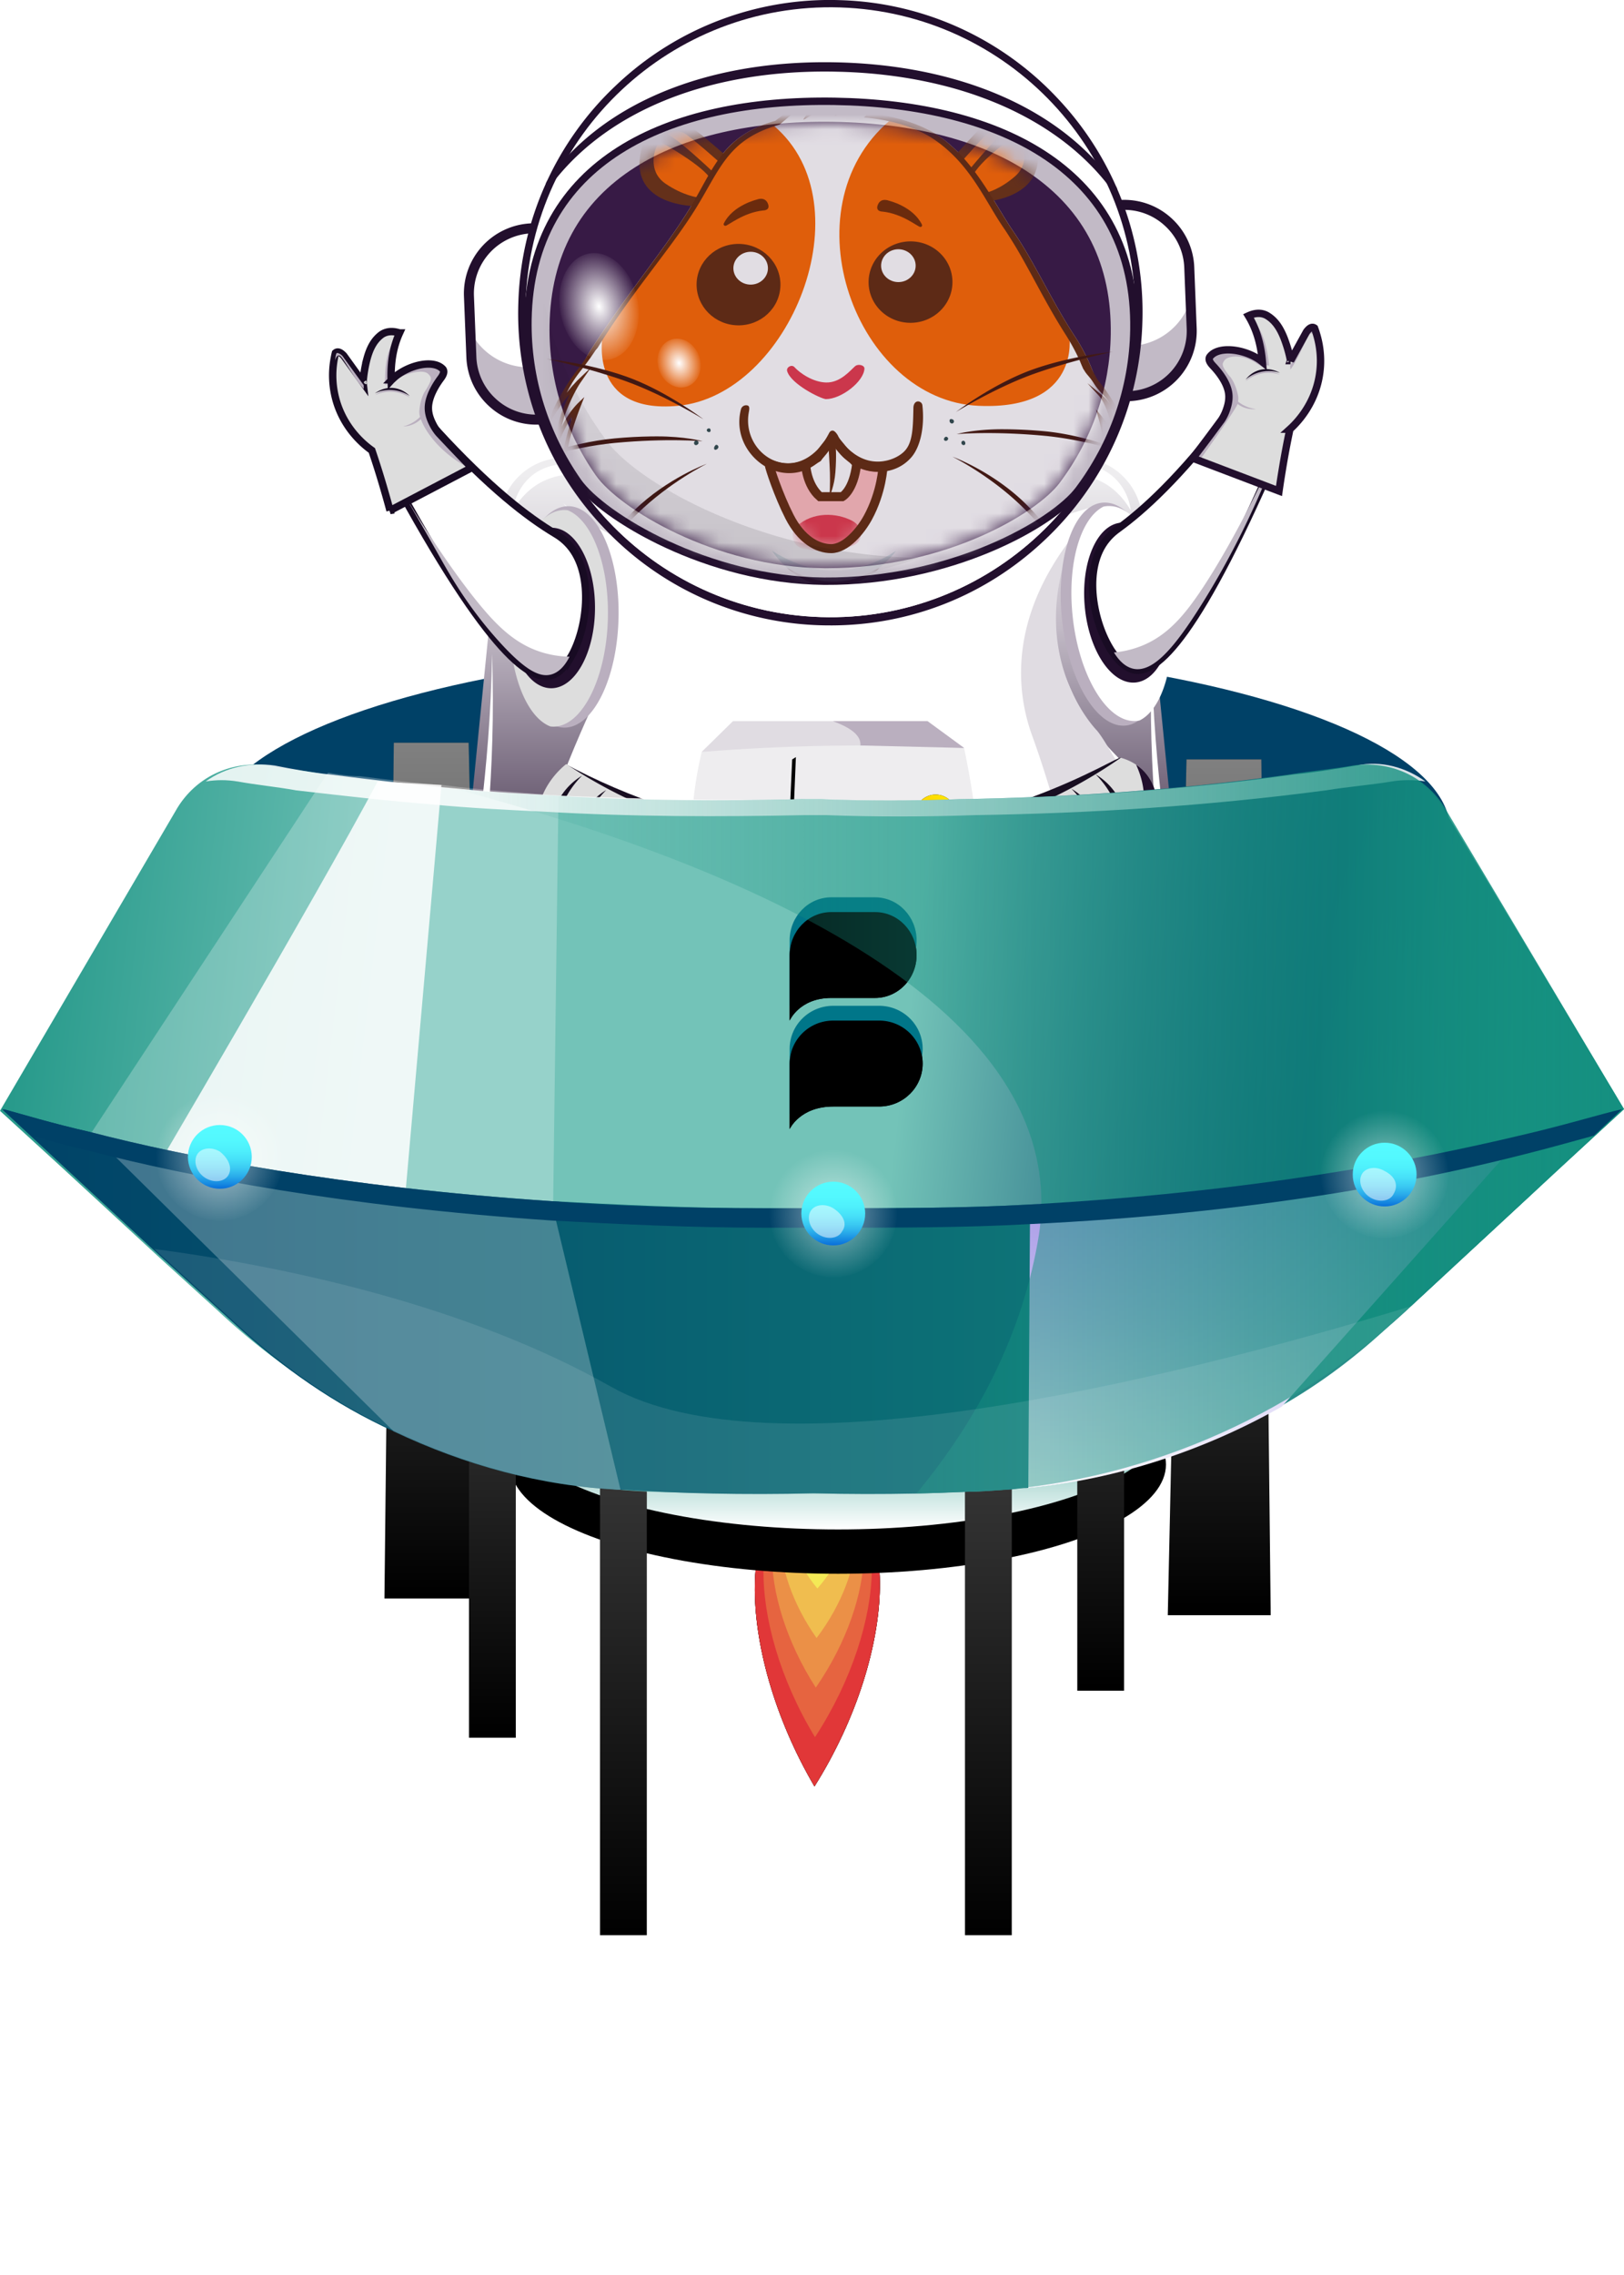 <svg width="110" height="154" viewBox="0 0 110 154" xmlns="http://www.w3.org/2000/svg" xmlns:xlink="http://www.w3.org/1999/xlink">
    <defs>
        <filter x="-140.7%" y="-164.3%" width="381.4%" height="428.6%" filterUnits="objectBoundingBox" id="x7i48pj2pa">
            <feGaussianBlur stdDeviation="4.974 3.964" in="SourceGraphic"/>
        </filter>
        <filter x="-152.9%" y="-178.5%" width="405.7%" height="457%" filterUnits="objectBoundingBox" id="pb5zyttleb">
            <feOffset in="SourceAlpha" result="shadowOffsetOuter1"/>
            <feGaussianBlur stdDeviation="2" in="shadowOffsetOuter1" result="shadowBlurOuter1"/>
            <feColorMatrix values="0 0 0 0 1 0 0 0 0 0.949 0 0 0 0 0 0 0 0 1 0" in="shadowBlurOuter1"/>
        </filter>
        <filter x="-36.6%" y="-42.7%" width="173.1%" height="185.4%" filterUnits="objectBoundingBox" id="f97o0d2wzd">
            <feOffset in="SourceAlpha" result="shadowOffsetOuter1"/>
            <feGaussianBlur stdDeviation="2" in="shadowOffsetOuter1" result="shadowBlurOuter1"/>
            <feColorMatrix values="0 0 0 0 1 0 0 0 0 0.949 0 0 0 0 0 0 0 0 1 0" in="shadowBlurOuter1"/>
        </filter>
        <filter x="-13.5%" y="-20.3%" width="127%" height="181.1%" filterUnits="objectBoundingBox" id="dp5lhomj0f">
            <feOffset dy="3" in="SourceAlpha" result="shadowOffsetOuter1"/>
            <feGaussianBlur stdDeviation="1.5" in="shadowOffsetOuter1" result="shadowBlurOuter1"/>
            <feColorMatrix values="0 0 0 0 1 0 0 0 0 1 0 0 0 0 1 0 0 0 0.74 0" in="shadowBlurOuter1"/>
        </filter>
        <filter x="-54.7%" y="-6.6%" width="209.5%" height="113.2%" filterUnits="objectBoundingBox" id="04dnccvn1i">
            <feGaussianBlur stdDeviation="1.245 -0.262" in="SourceGraphic"/>
        </filter>
        <filter x="-54.7%" y="-6.6%" width="209.5%" height="113.2%" filterUnits="objectBoundingBox" id="7bm9wlviaj">
            <feOffset in="SourceAlpha" result="shadowOffsetOuter1"/>
            <feColorMatrix values="0 0 0 0 1 0 0 0 0 1 0 0 0 0 1 0 0 0 0.5 0" in="shadowOffsetOuter1"/>
        </filter>
        <filter x="-120.4%" y="-6.2%" width="340.8%" height="112.4%" filterUnits="objectBoundingBox" id="50m9qldkdm">
            <feGaussianBlur stdDeviation="1.245 -0.262" in="SourceGraphic"/>
        </filter>
        <filter x="-120.4%" y="-6.2%" width="340.8%" height="112.4%" filterUnits="objectBoundingBox" id="ep55r9un1n">
            <feOffset in="SourceAlpha" result="shadowOffsetOuter1"/>
            <feColorMatrix values="0 0 0 0 1 0 0 0 0 1 0 0 0 0 1 0 0 0 0.5 0" in="shadowOffsetOuter1"/>
        </filter>
        <filter x="-120.4%" y="-6.2%" width="340.8%" height="112.4%" filterUnits="objectBoundingBox" id="7clvo3na7q">
            <feGaussianBlur stdDeviation="1.245 -0.262" in="SourceGraphic"/>
        </filter>
        <filter x="-120.4%" y="-6.2%" width="340.8%" height="112.4%" filterUnits="objectBoundingBox" id="sf49uuo0ur">
            <feOffset in="SourceAlpha" result="shadowOffsetOuter1"/>
            <feColorMatrix values="0 0 0 0 1 0 0 0 0 1 0 0 0 0 1 0 0 0 0.5 0" in="shadowOffsetOuter1"/>
        </filter>
        <filter x="-54.7%" y="-6.6%" width="209.5%" height="113.2%" filterUnits="objectBoundingBox" id="wch75rdpgt">
            <feGaussianBlur stdDeviation="1.245 -0.262" in="SourceGraphic"/>
        </filter>
        <filter x="-54.7%" y="-6.6%" width="209.5%" height="113.2%" filterUnits="objectBoundingBox" id="o8wz8zngeu">
            <feOffset in="SourceAlpha" result="shadowOffsetOuter1"/>
            <feColorMatrix values="0 0 0 0 1 0 0 0 0 1 0 0 0 0 1 0 0 0 0.5 0" in="shadowOffsetOuter1"/>
        </filter>
        <filter x="-120.4%" y="-5.1%" width="340.8%" height="110.2%" filterUnits="objectBoundingBox" id="fdeve1fchw">
            <feGaussianBlur stdDeviation="1.245 -0.262" in="SourceGraphic"/>
        </filter>
        <filter x="-120.4%" y="-5.1%" width="340.8%" height="110.2%" filterUnits="objectBoundingBox" id="b0wjhqfmmx">
            <feOffset in="SourceAlpha" result="shadowOffsetOuter1"/>
            <feColorMatrix values="0 0 0 0 1 0 0 0 0 1 0 0 0 0 1 0 0 0 0.5 0" in="shadowOffsetOuter1"/>
        </filter>
        <filter x="-120.4%" y="-5.1%" width="340.8%" height="110.2%" filterUnits="objectBoundingBox" id="q9sizj7cuA">
            <feGaussianBlur stdDeviation="1.245 -0.262" in="SourceGraphic"/>
        </filter>
        <filter x="-120.4%" y="-5.1%" width="340.8%" height="110.2%" filterUnits="objectBoundingBox" id="m4fdutdyaB">
            <feOffset in="SourceAlpha" result="shadowOffsetOuter1"/>
            <feColorMatrix values="0 0 0 0 1 0 0 0 0 1 0 0 0 0 1 0 0 0 0.5 0" in="shadowOffsetOuter1"/>
        </filter>
        <filter x="-39.4%" y="-23.6%" width="178.9%" height="147.1%" filterUnits="objectBoundingBox" id="357s58kkbE">
            <feOffset in="SourceAlpha" result="shadowOffsetOuter1"/>
            <feGaussianBlur stdDeviation=".5" in="shadowOffsetOuter1" result="shadowBlurOuter1"/>
            <feColorMatrix values="0 0 0 0 0 0 0 0 0 0.932 0 0 0 0 1 0 0 0 1 0" in="shadowBlurOuter1"/>
        </filter>
        <filter x="-53.2%" y="-53%" width="206.5%" height="206%" filterUnits="objectBoundingBox" id="aakzpcmvsH">
            <feOffset in="SourceAlpha" result="shadowOffsetOuter1"/>
            <feGaussianBlur stdDeviation=".5" in="shadowOffsetOuter1" result="shadowBlurOuter1"/>
            <feColorMatrix values="0 0 0 0 1 0 0 0 0 0.89 0 0 0 0 0 0 0 0 1 0" in="shadowBlurOuter1"/>
        </filter>
        <filter x="-5.6%" y="-3.4%" width="111.1%" height="113.6%" filterUnits="objectBoundingBox" id="87nhsrc6mX">
            <feOffset dy="1" in="SourceAlpha" result="shadowOffsetOuter1"/>
            <feColorMatrix values="0 0 0 0 0.535 0 0 0 0 0.84 0 0 0 0 0.798 0 0 0 1 0" in="shadowOffsetOuter1"/>
        </filter>
        <filter x="-5.6%" y="-3.4%" width="111.1%" height="113.6%" filterUnits="objectBoundingBox" id="kch2531lsZ">
            <feOffset dy="1" in="SourceAlpha" result="shadowOffsetInner1"/>
            <feComposite in="shadowOffsetInner1" in2="SourceAlpha" operator="arithmetic" k2="-1" k3="1" result="shadowInnerInner1"/>
            <feColorMatrix values="0 0 0 0 0 0 0 0 0 0 0 0 0 0 0 0 0 0 0.3 0" in="shadowInnerInner1"/>
        </filter>
        <path d="M15.581 1.353C12.045-3.024 3.675 3.748 0 14.05c10.794-1.488 19.117-8.318 15.581-12.696" id="tp2nelczpc"/>
        <path d="M15.581 1.353C12.045-3.024 3.675 3.748 0 14.05c10.794-1.488 19.117-8.318 15.581-12.696" id="5bq3yyh23e"/>
        <path id="jvrq7fwkdk" d="M.634 0h5.07l1.269 57.93H0z"/>
        <path id="1mxslpaqio" d="M5.727 5.603h3.169v61.75H5.727z"/>
        <path id="4kq4yinb6s" d="M46.929 2.42h3.169v61.75h-3.169z"/>
        <path id="i6nivu2sfv" d="M54.326 1.13h5.07l.634 57.93h-6.972z"/>
        <path id="m338r5nt6y" d="M39.322 5.603h3.169v75.118h-3.169z"/>
        <path id="q29zmppb9C" d="M14.601 5.603h3.169v75.118h-3.169z"/>
        <path d="M23.091 24.766c.688 0 1.245.566 1.245 1.263 0 .695-.557 1.26-1.245 1.26H21.78c-.954 0-1.246.66-1.246.66v-1.92c0-.697.557-1.263 1.246-1.263zm-.116-3.183c.656 0 1.189.566 1.189 1.26 0 .697-.533 1.26-1.19 1.26h-1.251c-.912 0-1.19.663-1.19.663v-1.922c0-.695.533-1.26 1.19-1.26z" id="pqx5yrqshF"/>
        <path d="M2.2 2.56a1.452 1.452 0 0 1-.569.253 1.003 1.003 0 0 1-.222.016 1.32 1.32 0 0 1-.38-.073C.527 2.585 0 2.122 0 1.416 0 .633.631 0 1.41 0a1.4 1.4 0 0 1 1.013.433c.245.254.394.6.394.982 0 .501-.276.9-.617 1.145z" id="gxwh9ffcnI"/>
        <path d="m.451 0 .05.049C1.161.7 2.16 1.56 3.517 2.329l.11.062c2.72 1.508 5.211 1.757 7.202 1.86l.096.004c2.338.108 4.211-.225 4.916-.468l.028-.01c.735-.275 2.624-1.745 2.624-1.745-.017.028-.305.517-.566.912l-.044.067c-.073.109-.143.208-.202.283l-.027.035c-.252.32-.453.529-.478.555l-.003.003c.036-.005 1.634-.236 3.381-1.235l.062-.035A22.98 22.98 0 0 0 23.403.742l.02-.016.047-.039-.04.05c-.631.78-1.643 1.841-3.121 2.738l-.108.065c-1.935 1.146-3.71 1.434-5.516 1.642l-.2.022-.202.023-.201.022-.05.005c-1.664.182-5.329.52-9.327-1.168l-.074-.032c-.465-.199-.84-.385-1.093-.516L3.469 3.5a14.007 14.007 0 0 1-.62-.352l.416.336c-.04-.019-1.15-.526-1.63-.921l-.056-.03c-.441-.243-.763-.762-.974-1.016l-.018-.022C.29 1.108 0 .026 0 .026l.965 1.06L.451 0z" id="fgypn4zzdK"/>
        <path d="M18.6 30.219c-7.406-.053-13.904-4.055-15.462-6.28-2.11-3.015-3.195-6.524-3.136-10.147C.08 9.072 2.035 5.465 5.815 3.07 9.116.976 13.755-.084 19.238.005c5.48.089 10.084 1.298 13.316 3.496 3.7 2.517 5.538 6.187 5.46 10.906-.058 3.623-1.256 7.095-3.463 10.04-1.518 2.026-7.685 5.773-15.762 5.773l-.189-.001z" id="oedi7sh4lL"/>
        <path id="n5ty7jsc9N" d="M0 0h40.207v64.686H0z"/>
        <path d="M4.252.017c.003.242-.764 1.218-1.707 1.623-.926.398-1.656.271-2.093.144-.3-.087-.46-.174-.452-.092.022.206.623 2.042 1.369 3.508.8 1.574 1.914 2.172 2.828 2.172.995 0 2-1.211 2.485-2.1.953-1.748 1.026-3.47 1.026-3.47-1.01.201-1.895-.34-2.516-.88C4.66.462 4.322 0 4.262 0c-.007 0-.01.005-.01.017" id="fcv5c5jdpP"/>
        <path id="r6hzym9kzR" d="M0 0h11.535v22.995H0z"/>
        <path d="M59.546 16.383c1.628 0 2.949 1.305 2.949 2.913 0 1.603-1.32 2.906-2.95 2.906h-3.107c-2.26 0-2.951 1.525-2.951 1.525v-4.431c0-1.608 1.318-2.913 2.951-2.913zm-.276-7.344c1.554 0 2.815 1.304 2.815 2.908 0 1.607-1.26 2.905-2.815 2.905h-2.966c-2.159 0-2.817 1.53-2.817 1.53v-4.435c0-1.604 1.26-2.908 2.817-2.908z" id="zex91ks8vY"/>
        <linearGradient x1="50%" y1="29.036%" x2="50%" y2="100%" id="vquwbb8vzh">
            <stop stop-color="#159080" offset="0%"/>
            <stop stop-color="#FFF" offset="100%"/>
        </linearGradient>
        <linearGradient x1="50%" y1="0%" x2="50%" y2="100%" id="773mfxywhl">
            <stop stop-color="#FFF" stop-opacity=".5" offset="0%"/>
            <stop stop-color="#FFF" stop-opacity="0" offset="100%"/>
        </linearGradient>
        <linearGradient x1="50%" y1="0%" x2="50%" y2="100%" id="bq9g9r2mcp">
            <stop stop-color="#FFF" stop-opacity=".5" offset="0%"/>
            <stop stop-color="#FFF" stop-opacity="0" offset="100%"/>
        </linearGradient>
        <linearGradient x1="50%" y1="0%" x2="50%" y2="100%" id="d6qs9aqx3z">
            <stop stop-color="#FFF" stop-opacity=".5" offset="0%"/>
            <stop stop-color="#FFF" stop-opacity="0" offset="100%"/>
        </linearGradient>
        <linearGradient x1="50%" y1="3.322%" x2="50%" y2="100%" id="wyli1l7riD">
            <stop stop-color="#EEEDEF" offset="0%"/>
            <stop stop-color="#C2BAC6" offset="31.438%"/>
            <stop stop-color="#220F2D" offset="100%"/>
        </linearGradient>
        <linearGradient x1="50%" y1="0%" x2="50%" y2="100%" id="y0m142k7jG">
            <stop stop-color="#00AEBE" offset="0%"/>
            <stop stop-color="#007689" offset="100%"/>
        </linearGradient>
        <linearGradient x1="50%" y1="0%" x2="50%" y2="100%" id="hle5ne350T">
            <stop stop-opacity="0" offset="0%"/>
            <stop stop-opacity=".6" offset="100%"/>
        </linearGradient>
        <linearGradient x1="-4.714%" y1="46.493%" x2="93.883%" y2="51.61%" id="iht62kek8W">
            <stop stop-color="#159080" offset="0%"/>
            <stop stop-color="#73C3B8" offset="29.57%"/>
            <stop stop-color="#73C3B8" offset="40.98%"/>
            <stop stop-color="#73C3B8" offset="60.7%"/>
            <stop stop-color="#004167" offset="86.19%"/>
            <stop stop-color="#159080" offset="100%"/>
        </linearGradient>
        <linearGradient x1=".134%" y1="49.949%" x2="99.5%" y2="49.949%" id="nfxay7aupaa">
            <stop stop-color="#004167" offset="0%"/>
            <stop stop-color="#159080" offset="100%"/>
        </linearGradient>
        <linearGradient x1="49.877%" y1="105.618%" x2="49.877%" y2="5.191%" id="zku1e2coqab">
            <stop stop-color="#FFF" offset="0%"/>
            <stop stop-color="#EDEAFA" offset="16.05%"/>
            <stop stop-color="#C5BCEF" offset="53.85%"/>
            <stop stop-color="#ADA0E8" offset="83.08%"/>
            <stop stop-color="#A496E5" offset="100%"/>
        </linearGradient>
        <linearGradient x1=".153%" y1="49.879%" x2="100.055%" y2="49.879%" id="psouh77f8ac">
            <stop stop-color="#159080" stop-opacity="0" offset="0%"/>
            <stop stop-color="#159080" offset="100%"/>
        </linearGradient>
        <linearGradient x1="50.664%" y1="1.347%" x2="50.664%" y2="98.294%" id="s7147wo35ae">
            <stop stop-color="#55FBFF" offset="0%"/>
            <stop stop-color="#53F8FE" offset="23.34%"/>
            <stop stop-color="#4EEFFC" offset="40%"/>
            <stop stop-color="#46DFF8" offset="54.58%"/>
            <stop stop-color="#3AC9F2" offset="67.98%"/>
            <stop stop-color="#2AACEA" offset="80.56%"/>
            <stop stop-color="#178AE1" offset="92.37%"/>
            <stop stop-color="#0B73DB" offset="100%"/>
        </linearGradient>
        <linearGradient x1="49.231%" y1="1.589%" x2="49.231%" y2="99.594%" id="56kjq1y0paf">
            <stop stop-color="#55FBFF" offset="0%"/>
            <stop stop-color="#53F8FE" offset="23.34%"/>
            <stop stop-color="#4EEFFC" offset="40%"/>
            <stop stop-color="#46DFF8" offset="54.58%"/>
            <stop stop-color="#3AC9F2" offset="67.98%"/>
            <stop stop-color="#2AACEA" offset="80.56%"/>
            <stop stop-color="#178AE1" offset="92.37%"/>
            <stop stop-color="#0B73DB" offset="98.92%"/>
        </linearGradient>
        <linearGradient x1="50.444%" y1="1.861%" x2="50.444%" y2="99.867%" id="027rto0txag">
            <stop stop-color="#55FBFF" offset="0%"/>
            <stop stop-color="#53F8FE" offset="23.34%"/>
            <stop stop-color="#4EEFFC" offset="40%"/>
            <stop stop-color="#46DFF8" offset="54.58%"/>
            <stop stop-color="#3AC9F2" offset="67.98%"/>
            <stop stop-color="#2AACEA" offset="80.56%"/>
            <stop stop-color="#178AE1" offset="92.37%"/>
            <stop stop-color="#0B73DB" offset="98.92%"/>
        </linearGradient>
        <radialGradient cx="0%" cy="65.603%" fx="0%" fy="65.603%" r="124.039%" gradientTransform="scale(1 .995) rotate(-16.486 .01 .658)" id="lmbmtuhdlJ">
            <stop stop-color="#FFC700" offset="0%"/>
            <stop stop-color="#FFEC00" offset="100%"/>
        </radialGradient>
        <radialGradient cx="50%" cy="50%" fx="50%" fy="50%" r="68.475%" gradientTransform="matrix(-.191 .73 -.656 -.095 .924 .182)" id="5fqoiwtboU">
            <stop stop-color="#FFF" offset="0%"/>
            <stop stop-color="#FFF" stop-opacity="0" offset="100%"/>
        </radialGradient>
        <radialGradient cx="50%" cy="50%" fx="50%" fy="50%" r="58.282%" gradientTransform="matrix(-.256 .858 -.753 -.177 1.004 .16)" id="kzhih6prnV">
            <stop stop-color="#FFF" offset="0%"/>
            <stop stop-color="#FFF" stop-opacity="0" offset="100%"/>
        </radialGradient>
        <radialGradient cx="50.222%" cy="50.432%" fx="50.222%" fy="50.432%" r="50.729%" gradientTransform="matrix(.998 0 0 1 0 0)" id="wexd2cc5fad">
            <stop stop-color="#FFF" offset="0%"/>
            <stop stop-color="#FFF" stop-opacity="0" offset="100%"/>
        </radialGradient>
        <ellipse id="bwcexpo0kg" cx="56.763" cy="96.137" rx="22.212" ry="7.395"/>
    </defs>
    <g fill="none" fill-rule="evenodd">
        <g filter="url(#x7i48pj2pa)" transform="rotate(-50 142.183 8.335)">
            <use fill="#000" filter="url(#pb5zyttleb)" xlink:href="#tp2nelczpc"/>
            <use fill="#E13738" xlink:href="#tp2nelczpc"/>
        </g>
        <g transform="rotate(-50 142.183 8.335)">
            <use fill="#000" filter="url(#f97o0d2wzd)" xlink:href="#5bq3yyh23e"/>
            <use fill="#E13738" xlink:href="#5bq3yyh23e"/>
        </g>
        <path d="M55.471 100.811c-4.874-.083-5.05 8.906-.268 16.781 5.03-7.708 5.142-16.698.268-16.78" fill="#E66440"/>
        <path d="M55.471 100.811c-4.132-.07-4.274 7.121-.214 13.426 4.259-6.163 4.346-13.355.214-13.426" fill="#EB9047"/>
        <path d="M55.471 100.811c-3.391-.058-3.5 5.337-.16 10.071 3.487-4.617 3.55-10.013.16-10.07" fill="#F0BD4F"/>
        <path d="M55.471 100.811c-2.65-.045-2.724 3.553-.107 6.717 2.717-3.073 2.757-6.672.107-6.717" fill="#F4E956"/>
        <g>
            <g>
                <use fill="#000" filter="url(#dp5lhomj0f)" xlink:href="#bwcexpo0kg"/>
                <use fill="url(#vquwbb8vzh)" xlink:href="#bwcexpo0kg"/>
            </g>
            <g>
                <ellipse fill="#004167" cx="56.281" cy="56.208" rx="41.945" ry="12.378"/>
                <g filter="url(#04dnccvn1i)" transform="translate(26.04 50.278)">
                    <use fill="#000" filter="url(#7bm9wlviaj)" xlink:href="#jvrq7fwkdk"/>
                    <use fill="url(#773mfxywhl)" xlink:href="#jvrq7fwkdk"/>
                </g>
                <g filter="url(#50m9qldkdm)" transform="translate(26.04 50.278)">
                    <use fill="#000" filter="url(#ep55r9un1n)" xlink:href="#1mxslpaqio"/>
                    <use fill="url(#bq9g9r2mcp)" xlink:href="#1mxslpaqio"/>
                </g>
                <g filter="url(#7clvo3na7q)" transform="translate(26.04 50.278)">
                    <use fill="#000" filter="url(#sf49uuo0ur)" xlink:href="#4kq4yinb6s"/>
                    <use fill="url(#bq9g9r2mcp)" xlink:href="#4kq4yinb6s"/>
                </g>
                <g filter="url(#wch75rdpgt)" transform="translate(26.04 50.278)">
                    <use fill="#000" filter="url(#o8wz8zngeu)" xlink:href="#i6nivu2sfv"/>
                    <use fill="url(#773mfxywhl)" xlink:href="#i6nivu2sfv"/>
                </g>
                <g filter="url(#fdeve1fchw)" transform="translate(26.04 50.278)">
                    <use fill="#000" filter="url(#b0wjhqfmmx)" xlink:href="#m338r5nt6y"/>
                    <use fill="url(#d6qs9aqx3z)" xlink:href="#m338r5nt6y"/>
                </g>
                <g filter="url(#q9sizj7cuA)" transform="translate(26.04 50.278)">
                    <use fill="#000" filter="url(#m4fdutdyaB)" xlink:href="#q29zmppb9C"/>
                    <use fill="url(#d6qs9aqx3z)" xlink:href="#q29zmppb9C"/>
                </g>
                <g>
                    <path d="M25.198.012h.906L27.442.01h.875l.43-.001.848-.001 1.23-.001h.788l.384-.001h.744l.36-.001h.695l.334-.001h.942l.293-.001h.813l.248-.001h.864L37.472 0 38.476 0v.025H39.696l.237.001h1.144l.141.001h.474a4.37 4.37 0 0 1 4.37 4.369l2.528 25.302a4.37 4.37 0 0 1-4.37 4.368H4.37A4.37 4.37 0 0 1 0 29.698L2.528 4.396A4.37 4.37 0 0 1 6.898.027H8.659l.237-.001H9.96l.15-.001.002-.025h1.004l.183.001h.863l.248.001h.813l.293.001h.943l.333.001h.695l.36.001h.744l.384.001h.788l1.23.002h.848l.43.001.875.001 1.339.001.906.001h1.806z" fill="url(#wyli1l7riD)" transform="translate(31.31 30.961)"/>
                    <path d="M31.997 60.842c.016.503.066 1.557.784 2.449.895 1.11 2.134 1.28 2.382 1.31-.576-.332-1.33-.888-1.85-1.796-.526-.917-.585-1.797-.607-2.188-.099-1.77.93-7.937.621-16.37-.111 8.272-1.4 14.403-1.33 16.595zM79.34 60.842c-.016.503-.066 1.557-.784 2.449-.894 1.11-2.134 1.28-2.382 1.31.576-.332 1.33-.888 1.85-1.796.526-.917.585-1.797.607-2.188.099-1.77-.93-7.937-.62-16.37.11 8.272 1.4 14.403 1.33 16.595zM55.103 31.392c-8.274-.111-14.408-.07-16.601 0-.502.016-1.558.066-2.45.784-1.11.894-1.28 2.134-1.31 2.381.332-.576.889-1.33 1.797-1.85.917-.525 1.797-.583 2.188-.605 1.77-.1 7.94-.4 16.376-.71M56.234 31.392c8.274-.111 14.408-.07 16.601 0 .503.016 1.558.066 2.45.784 1.11.894 1.28 2.134 1.31 2.381-.332-.576-.889-1.33-1.796-1.85-.918-.525-1.798-.583-2.19-.605-1.77-.1-7.94-.4-16.375-.71" fill="#FFF"/>
                </g>
                <g>
                    <path d="M70.184 80.691a.798.798 0 0 1-.252.266s-.113.073-.235.102c-.243.058-.655-.217-.959-.73a.448.448 0 0 1-.125.058c-.177.049-.34-.03-.43-.076-.435-.223-.713-.45-.713-.45a35.684 35.684 0 0 1-.748-.628l-.7-.664c-.35-.35-.702-.698-1.053-1.048l-2.854-2.467a19.922 19.922 0 0 1-1.71-1.162c.382.065.923.12 1.565.066a6.683 6.683 0 0 0 1.166-.213c.58-.156 1.524-.478 2.64-1.191a17.565 17.565 0 0 0 7.893-.016l1.066.119-6.049 2.64c.398.47.676.912.868 1.262.332.605.837 1.522.84 2.749a4.631 4.631 0 0 1-.21 1.383" fill="#DDD"/>
                    <path d="M69.959 80.942a.544.544 0 0 1-.31.124c-.183.01-.316-.093-.458-.205a1.687 1.687 0 0 1-.446-.546.605.605 0 0 1-.16.066c-.22.056-.473-.02-1.059-.475a8.869 8.869 0 0 1-.824-.729l-.619-.578-1.105-1.122-2.877-2.543a12.36 12.36 0 0 1-1.696-1.18 8.734 8.734 0 0 0 2.733-.15c.892 2.082 1.929 3.527 2.713 4.461.512.61 2.082 2.479 2.753 2.119.128-.068.195-.202.232-.311l.001.005c.041.435.28.926.625 1.067.108.044.214.048.222.049a.642.642 0 0 0 .275-.052" fill="#BAAFBF"/>
                    <path d="M70.184 80.691a.798.798 0 0 1-.252.266s-.113.073-.235.102c-.243.058-.655-.217-.959-.73a.448.448 0 0 1-.125.058c-.177.049-.34-.03-.43-.076-.435-.223-.713-.45-.713-.45a35.684 35.684 0 0 1-.748-.628l-.7-.664c-.35-.35-.702-.698-1.053-1.048l-2.854-2.467a19.922 19.922 0 0 1-1.71-1.162c.382.065.923.12 1.565.066a6.683 6.683 0 0 0 1.166-.213c.58-.156 1.524-.478 2.64-1.191a17.565 17.565 0 0 0 7.893-.016l1.066.119-6.049 2.64c.398.47.676.912.868 1.262.332.605.837 1.522.84 2.749a4.631 4.631 0 0 1-.21 1.383z" stroke="#180B23" stroke-width=".5" stroke-linejoin="round"/>
                    <path d="M68.897 75.83a3.774 3.774 0 0 0-1.386-1.19 4.263 4.263 0 0 0-1.268-.409 7.16 7.16 0 0 1 1.42.65c.541.324.947.668 1.234.95" fill="#BAAFBF"/>
                    <path d="M44.497 82.301a.997.997 0 0 0 .32.327c.001 0 .144.09.298.124.307.067.821-.281 1.194-.924.036.022.09.05.16.069.223.058.426-.042.54-.102.542-.284.888-.57.888-.57.364-.303.677-.572.932-.796l.87-.837 1.307-1.321 3.552-3.118a24.688 24.688 0 0 0 2.132-1.474 7.897 7.897 0 0 1-1.967.107 8.47 8.47 0 0 1-1.47-.246c-.732-.185-1.925-.571-3.34-1.44a22.293 22.293 0 0 1-9.929.107l-1.34.165 7.652 3.19a9.577 9.577 0 0 0-1.073 1.584c-.408.759-1.027 1.908-1.012 3.436.007.71.149 1.3.286 1.719" fill="#DDD"/>
                    <path d="M45.397 82.665c.226.009.388-.123.562-.269.14-.117.362-.336.542-.7a.73.73 0 0 0 .198.081c.274.067.584-.034 1.3-.623.27-.222.62-.533 1.005-.94l.755-.745 1.346-1.444c1.17-1.094 2.964-2.187 4.135-3.28.25-.154-.118-.322.144-.506.485-.34.92-.686 1.306-1.023a10.48 10.48 0 0 1-3.374-.145c-1.069 2.66-2.325 4.516-3.28 5.716-.622.784-2.53 3.186-3.363 2.74-.159-.085-.244-.254-.291-.392l-.001.007c-.045.553-.33 1.181-.755 1.366a.867.867 0 0 1-.273.066.77.77 0 0 1-.34-.062.66.66 0 0 0 .384.153z" fill="#BAAFBF"/>
                    <path d="M44.497 82.301a.997.997 0 0 0 .32.327c.001 0 .144.09.298.124.307.067.821-.281 1.194-.924.036.022.09.05.16.069.223.058.426-.042.54-.102.542-.284.888-.57.888-.57.364-.303.677-.572.932-.796l.87-.837 1.307-1.321 3.552-3.118a24.688 24.688 0 0 0 2.132-1.474 7.897 7.897 0 0 1-1.967.107 8.47 8.47 0 0 1-1.47-.246c-.732-.185-1.925-.571-3.34-1.44a22.293 22.293 0 0 1-9.929.107l-1.34.165 7.652 3.19a9.577 9.577 0 0 0-1.073 1.584c-.408.759-1.027 1.908-1.012 3.436.007.71.149 1.3.286 1.719z" stroke="#180B23" stroke-width=".5" stroke-linejoin="round"/>
                    <path d="M45.981 76.458a4.697 4.697 0 0 1 1.657-1.58 4.886 4.886 0 0 1 1.528-.552 8.375 8.375 0 0 0-1.707.87 8.107 8.107 0 0 0-1.478 1.262" fill="#BAAFBF"/>
                    <path d="M69.575 73.199a10.932 10.932 0 0 1-2.718-.297c-.422.168-1.012.392-1.729.62-4.102 1.312-8.44 1.11-10.124 1.023-3.639-.187-5.727-.916-7.631-1.686a6.045 6.045 0 0 1-2.312.233 9.916 9.916 0 0 1-4.243-.61 9.956 9.956 0 0 1-4.253-3.122 8.134 8.134 0 0 1-2.166-5.434 10.873 10.873 0 0 1 1.883-5.603l41.075-.082c.565.901 1.24 2.27 1.498 4.037.126.864.472 3.496-1.021 6.112a8.674 8.674 0 0 1-1.518 1.945 8.894 8.894 0 0 1-2.724 2.007c-1.697.802-3.208.843-4.017.857z" fill="#FFF"/>
                    <path d="M77.204 58.514a10.162 10.162 0 0 1 1.38 3.803c.123.84.464 3.396-.988 5.938a8.4 8.4 0 0 1-1.47 1.884 8.65 8.65 0 0 1-2.65 1.956c-1.65.78-3.12.817-3.906.83-1.105.02-2.02-.139-2.65-.29-.582.18-1.166.401-1.875.628-1.73.553-3.355.867-4.78 1.04a25.853 25.853 0 0 1-4.427.155 25.884 25.884 0 0 1-8.363-1.852c-.446.072-.762.147-1.12.193a5.772 5.772 0 0 1-1.27.021 9.763 9.763 0 0 1-4.17-.593 9.681 9.681 0 0 1-4.136-3.037 7.86 7.86 0 0 1-2.107-5.259 10.596 10.596 0 0 1 1.756-5.335z" stroke="#180B23" stroke-width=".546"/>
                    <path d="M39.175 67.302c1.458 1.486 4.459 4.25 8.363 5.77 1.685.656 3.473 1.054 3.692 1.102 2.242.492 4.004.567 4.71.584.27.006 1.007.02 1.97-.033.923-.05 3.005-.215 5.652-.94.854-.233 1.281-.35 1.681-.514 1.085-.448 3.024-1.55 4.716-4.586a13.222 13.222 0 0 1-2.832 2.804c-.62.45-2.467 1.702-6.116 2.396-5.226.993-9.554-.035-10.59-.298-5.6-1.422-9.376-4.507-11.246-6.285" fill="#180B23"/>
                    <g>
                        <path d="M36.662 59.24c-.24 1.405-.361 3.39.347 5.499 2.483 7.396 13.035 9.97 19.592 10.027 2.683.024 13.986.121 18.657-8.194 2.45-4.36 1.922-8.98 1.532-11.081-.11 1.408-.886 9.647-7.577 14.262-4.217 2.908-8.593 2.865-12.606 2.825-4.035-.04-11.37-.112-16.212-5.545-2.47-2.772-3.366-5.9-3.733-7.793" fill="#C2BAC6"/>
                        <path d="M68.805 70.78c-.719.384-1.5.737-2.331 1.052-3.001 1.137-6.624 1.795-10.086 1.787-7.14-.017-14.237-3.619-16.983-6.277-.421-.407-.739-.791-.94-1.137-.482-.83-2.77-4.769-1.924-9.197.215-1.125.785-2.535 1.924-5.35 1.262-3.117 1.952-4.396 2.376-5.447.938-2.327.711-8.384-2.692-12.143 1.636 1.54 7.562 4.686 12.54 5.795 2.015.45 6.45 1.61 11.793 0 1.53-.463 5.144-3.102 6.293-3.745.666-.371 2.406-.971 5.219-1.8-2.094 2.524-2.932 5.363-2.513 8.518.314 1.892.436 2.417.848 3.375.44 1.022 1.16 2.805 3.366 5.026 1.47 1.481 1.707 8.4-.44 13.325-1.554 3.568-5.215 5.557-6.45 6.218z" fill="#FFF"/>
                        <path d="M74.308 49.46c.502.608 1.14 1.84 1.303 2.01 2.2 2.322 1.85 8.621-.44 13.326a12.23 12.23 0 0 1-.946 1.675c-1.699 2.49-3.989 3.739-5.504 4.543-.54.287-1.33.674-2.331 1.052a22.3 22.3 0 0 0 2.173-1.568c1.112-.917 1.864-1.742 2.474-2.725.715-1.152 1.448-2.862 1.596-5.787.004-.076.008-.167.011-.276.13-4.11-2.601-11.553-2.724-11.89-.913-2.498-1.894-7.615 2.818-13.61-3.456 8.203 1.57 13.25 1.57 13.25z" fill="#E0DCE2"/>
                        <path d="M43.084 34.177a4.824 4.824 0 0 1-1.087 1.001 19.095 19.095 0 0 0 6.96 4.503c4.379 1.618 8.208 1.182 9.967.867-2.074.052-5.924-.141-10.088-2.2a21.386 21.386 0 0 1-5.752-4.17" fill="#FFF"/>
                        <path d="M38.28 51.71c2.856 2.071 8.226 5.314 15.504 6.005 12.656 1.202 22.241-6.156 22.133-6.42-.103-.25-8.91 5.628-21.002 5.126-6.919-.287-12.608-2.567-16.636-4.71" fill="#180E21"/>
                        <path d="M77.777 56.482c-.208.303-.436.51-.592.635-2.243 1.717-9.63 6.922-20.413 6.914-10.753-.008-18.114-5.194-20.36-6.914-.1-.551-.317-2.153.572-3.774a5.571 5.571 0 0 1 1.369-1.624c2.513 1.671 9.012 5.51 18.136 5.6 9.971.1 17.003-4.335 19.428-6.025.246.07.639.204 1.038.472.252.169.508.39.733.68.933 1.205.839 2.946.089 4.036" fill="#DDD"/>
                        <path d="M77.777 56.482a2.96 2.96 0 0 1-.592.635c-1.336 1.022-4.448 3.194-9.062 4.824-3.342 1.181-6.851 2.052-11.35 2.09-9.945.084-17.424-4.766-20.361-6.914-.063-.046 2.844 1.928 6.961 3.538 1.252.49 2.391.867 3.37 1.159a18.766 18.766 0 0 1 0-6.042l19.509.18a16.405 16.405 0 0 1 .259 6.069c4.249-1.176 6.943-2.836 8.4-3.892 1.227-.888 2.092-1.722 2.432-2.983.383-1.419-.087-2.72-.388-3.38.252.169.508.39.733.68.933 1.205.839 2.946.089 4.036" fill="#220F2D"/>
                        <path d="m49.649 49.465-2.118 2.077c-1.009 4.221-.895 8.498 0 12.814.401.978 1.282 1.642 2.684 1.965 2.905.67 5.18.578 5.18.578 3.611.051 6.587.344 8.493-.482.706-.306 1.09-.69 1.283-.914.59-.69.733-1.47.798-1.87.545-3.342.324-5.776.324-5.776a56.653 56.653 0 0 0-.993-6.582l-2.471-1.81h-13.18z" fill="#7F7484"/>
                        <path d="m49.649 48.82-2.118 2.078c-1.009 4.221-.895 8.498 0 12.814.401.978 1.282 1.642 2.684 1.965 2.905.67 5.18.578 5.18.578 3.611.051 6.587.344 8.493-.482.706-.306 1.09-.69 1.283-.915.59-.689.733-1.468.798-1.87.545-3.341.324-5.775.324-5.775a56.653 56.653 0 0 0-.993-6.582l-2.471-1.81h-13.18z" fill="#EEEDEF"/>
                        <g transform="translate(36.314 34.068)">
                            <use fill="#000" filter="url(#357s58kkbE)" xlink:href="#pqx5yrqshF"/>
                            <use fill="url(#y0m142k7jG)" xlink:href="#pqx5yrqshF"/>
                        </g>
                        <path d="m49.649 48.82-2.118 2.078c5.82-.46 11.738-.569 17.769-.267l-2.471-1.81h-13.18z" fill="#E0DCE2"/>
                        <g transform="translate(61.964 53.788)">
                            <use fill="#000" filter="url(#aakzpcmvsH)" xlink:href="#gxwh9ffcnI"/>
                            <use fill="url(#lmbmtuhdlJ)" xlink:href="#gxwh9ffcnI"/>
                        </g>
                        <path d="M64.782 55.204c0 .768-.652 1.298-1.186 1.397a1.003 1.003 0 0 1-.222.017 1.32 1.32 0 0 1-.38-.074c.566.02 1.1-.274 1.386-.763a1.56 1.56 0 0 0 .007-1.56c.245.254.395.6.395.983" fill="#000" opacity=".1"/>
                        <path d="m53.657 51.406-.25 5.533-.952.465c-.397 3.318-.125 5.948.107 8.618l.397.045c-.291-2.832-.373-5.757-.173-8.417l.878-.44.245-5.959-.252.155z" fill="#000"/>
                        <path d="M56.415 48.82c1.361.49 1.917 1.042 1.862 1.642l7.023.169-2.471-1.81h-6.414z" fill="#BAAFBF"/>
                        <path d="M39.427 52.504a6.341 6.341 0 0 0-1.553 2.545 6.35 6.35 0 0 0-.25 2.724 4.36 4.36 0 0 1-.09-2.91 4.349 4.349 0 0 1 1.893-2.359M41.063 53.482a6.34 6.34 0 0 0-1.553 2.545 6.35 6.35 0 0 0-.251 2.724 4.36 4.36 0 0 1-.09-2.91 4.349 4.349 0 0 1 1.894-2.359M42.9 54.411a6.339 6.339 0 0 0-1.554 2.544 6.353 6.353 0 0 0-.251 2.724 4.36 4.36 0 0 1-.09-2.909 4.348 4.348 0 0 1 1.894-2.359M44.8 55.272a6.34 6.34 0 0 0-1.553 2.544 6.35 6.35 0 0 0-.25 2.724 4.36 4.36 0 0 1-.09-2.909 4.349 4.349 0 0 1 1.894-2.36M74.209 52.417a6.34 6.34 0 0 1 1.553 2.545 6.35 6.35 0 0 1 .25 2.724 4.359 4.359 0 0 0 .09-2.91 4.349 4.349 0 0 0-1.893-2.359M72.573 53.395a6.34 6.34 0 0 1 1.553 2.544 6.35 6.35 0 0 1 .251 2.724 4.359 4.359 0 0 0 .09-2.908 4.35 4.35 0 0 0-1.894-2.36M70.737 54.324a6.345 6.345 0 0 1 1.553 2.544 6.356 6.356 0 0 1 .25 2.724 4.36 4.36 0 0 0 .09-2.909 4.35 4.35 0 0 0-1.893-2.36M68.835 55.185a6.34 6.34 0 0 1 1.554 2.544 6.352 6.352 0 0 1 .25 2.724 4.359 4.359 0 0 0 .09-2.91 4.349 4.349 0 0 0-1.894-2.358" fill="#180E21"/>
                        <g transform="translate(44.654 67.14)">
                            <use fill="#E0DCE2" xlink:href="#fgypn4zzdK"/>
                        </g>
                    </g>
                </g>
                <g>
                    <path d="M35.998 15.457a.42.42 0 0 1 .438.404l.48 12.105a.42.42 0 0 1-.403.437 4.413 4.413 0 0 1-4.586-4.234l-.164-4.128a4.413 4.413 0 0 1 4.235-4.584M76.482 26.817a.42.42 0 0 1-.437-.404l-.48-12.105a.42.42 0 0 1 .403-.437 4.413 4.413 0 0 1 4.586 4.234l.164 4.128a4.413 4.413 0 0 1-4.236 4.584" fill="#FFF"/>
                    <path d="M80.718 22.233a4.415 4.415 0 0 1-4.236 4.585.422.422 0 0 1-.437-.405l-.129-3.218c.071.144.222.24.393.234l.287-.012a4.41 4.41 0 0 0 4.045-3.12l.077 1.936z" fill="#C2BAC6"/>
                    <path d="M76.148 13.956c-.059 0-.117.002-.176.004a.33.33 0 0 0-.319.345l.48 12.105a.335.335 0 0 0 .345.319 4.33 4.33 0 0 0 4.151-4.492l-.164-4.128a4.295 4.295 0 0 0-1.387-3.005 4.296 4.296 0 0 0-2.93-1.148zm.317 12.95a.506.506 0 0 1-.508-.49l-.481-12.104a.506.506 0 0 1 .489-.529 4.475 4.475 0 0 1 3.233 1.19 4.47 4.47 0 0 1 1.444 3.129l.164 4.127a4.507 4.507 0 0 1-4.34 4.677z" stroke="#220F2D" stroke-width=".5" fill="#371A45"/>
                    <path d="m36.784 24.608.133 3.358a.422.422 0 0 1-.405.437 4.406 4.406 0 0 1-3.293-1.286 4.396 4.396 0 0 1-1.291-2.947l-.07-1.74a4.416 4.416 0 0 0 4.121 2.43l.442-.017a.426.426 0 0 0 .363-.235" fill="#C2BAC6"/>
                    <path d="M36.002 15.546a4.33 4.33 0 0 0-4.15 4.492l.164 4.127a4.295 4.295 0 0 0 1.387 3.005 4.289 4.289 0 0 0 3.106 1.144.33.33 0 0 0 .319-.345l-.481-12.105a.33.33 0 0 0-.345-.319m.331 12.95a4.471 4.471 0 0 1-3.05-1.195 4.47 4.47 0 0 1-1.444-3.127l-.164-4.128a4.507 4.507 0 0 1 4.32-4.676.505.505 0 0 1 .529.489l.48 12.104a.506.506 0 0 1-.488.53 4.563 4.563 0 0 1-.183.003" stroke="#220F2D" stroke-width=".5" fill="#371A45"/>
                    <path d="M56.26 42.335a20.996 20.996 0 0 1-15.43-6.676 21.042 21.042 0 0 1-5.721-15.154 21.038 21.038 0 0 1 6.658-14.766A20.996 20.996 0 0 1 56.905.01a20.997 20.997 0 0 1 14.75 6.666 21.042 21.042 0 0 1 5.722 15.154 21.038 21.038 0 0 1-6.658 14.766c-3.951 3.716-9.063 5.74-14.459 5.74" fill="#220F2D"/>
                    <path d="M76.884 21.783c-.357 11.396-9.888 20.345-21.288 19.988-11.4-.357-20.351-9.885-19.994-21.28C35.959 9.095 45.49.146 56.89.503c11.4.357 20.351 9.885 19.994 21.28" fill="#FFF"/>
                    <path d="M76.776 18.921c.102.937.139 1.893.109 2.863-.36 11.395-9.89 20.344-21.289 19.988-11.4-.359-20.351-9.886-19.995-21.281.01-.328.028-.656.054-.978C36.73 29.6 45.11 37.604 55.54 37.93c11.072.346 20.379-8.085 21.235-19.01" fill="#FFF"/>
                    <path d="M76.802 22.311c-.066 4.04-1.438 7.768-3.732 10.835-1.72 2.298-8.699 6.257-17.237 6.196-7.916-.057-15.05-4.393-16.694-6.746-2.193-3.14-3.444-6.91-3.378-10.95.173-10.689 9.432-14.971 20.765-14.787 11.334.183 20.449 4.763 20.276 15.452" stroke="#220F2D" stroke-width=".5" fill="#C2BAC6"/>
                    <path d="M62.774 5.534a29.982 29.982 0 0 0-2.177-.377 33.332 33.332 0 0 0-2.774-.262 36.24 36.24 0 0 0-.878-.036h-.017l-.474-.011c-8.62-.14-15.688 2.79-19.39 8.04l.012-.018-.016-.017a.493.493 0 0 1 .003-.596c3.703-5.25 10.771-8.18 19.391-8.041 8.569.139 15.541 3.201 19.132 8.402.13.179.127.429-.02.605l-.183-.26c-.065-.089-.13-.177-.197-.264a15.713 15.713 0 0 0-1.784-1.976 17.298 17.298 0 0 0-1.748-1.438 18.39 18.39 0 0 0-.41-.287l-.019-.013a19.035 19.035 0 0 0-1.263-.79 20.955 20.955 0 0 0-1.011-.543l-.018-.01a22.032 22.032 0 0 0-1.411-.648l-.017-.007a25.352 25.352 0 0 0-3.452-1.154l-.037-.01-.424-.105c-.27-.065-.542-.126-.818-.184z" fill="#220F2D"/>
                    <g transform="translate(37.221 8.242)">
                        <mask id="uc4nt8zy3M" fill="#fff">
                            <use xlink:href="#oedi7sh4lL"/>
                        </mask>
                        <use fill="#371A45" opacity=".9" xlink:href="#oedi7sh4lL"/>
                        <g opacity=".85" mask="url(#uc4nt8zy3M)">
                            <g transform="translate(-.22 -3.813)">
                                <mask id="7vbrlmmepO" fill="#fff">
                                    <use xlink:href="#n5ty7jsc9N"/>
                                </mask>
                                <path d="M38.718 51.141c.41-6.01-2.016-12.397-3.04-14.48-1.026-2.084-.377-3.484-.035-3.962.342-.478 1.298-2.732 1.981-5.67.684-2.937-.238-6.284-1.81-8.674-1.572-2.39-2.75-5.043-4.168-7.104-1.29-1.874-2.63-4.85-5.125-6.523-1.096-.735-2.628-1.208-4.309-1.427a9.093 9.093 0 0 1 1.556-.713 15 15 0 0 1 1.604-.422s-1.68-.022-2.936.173c-1.257.195-2.383.682-2.383.682s.682-.563 1.462-.985c.78-.423 2.07-.986 2.07-.986s-1.756.26-3.088.715c-1.333.455-2.47 1.31-2.47 1.31s.607-.942.953-1.57C19.327.877 19.63 0 19.63 0s-1.213 1.397-2.188 2.22a44.44 44.44 0 0 1-1.947 1.53c-3.676 1.046-4.168 3.34-5.885 6.1-1.743 2.801-4.203 5.67-6.628 9.46-2.426 3.792-.765 10.081-.308 11.169 2.426 5.772 1.128 5.72-.17 10.45-1.308 4.764-.806 10.28-.806 10.28-4.798 6.763 1.83 10.861 4.427 11.68 2.596.82 5.568.24 5.568.24 9.123 3.483 17.561.034 17.561.034 1.036.172 2.46.205 3.509.2a5.86 5.86 0 0 0 2.884-.777c7.97-4.559 3.07-11.445 3.07-11.445" fill="#FFF" mask="url(#7vbrlmmepO)"/>
                            </g>
                            <path d="M12.072 2.763s-1.187-1.043-1.631-1.38C9.997 1.045 9.135.239 8.424.319c-.71.08-2.066.536-1.93 2.058.135 1.522.791 2.381 1.809 2.77 1.019.39 1.795.33 1.795.33l1.974-2.714z" fill="#FD6A01"/>
                            <path d="M9.756 5.706s-4.205-.047-3.604-3.505C6.67-.789 8.682-.231 9.518.308c.689.443 2.56 2.103 2.56 2.103l-.38.497S9.479.922 9.074.745C8.42.46 8.007.717 7.51 1.254c-.426.46-.923 2.075.35 2.939 1.2.815 2.181.927 2.181.927l-.285.586z" fill="#6C3413"/>
                            <path d="M11.02 3.346S8.58 1.038 7.956.845c-.624-.193-.574.051-.574.051l-.137.317s2.854 1.546 3.577 2.536l.378-.24-.18-.163z" fill="#6C3413"/>
                            <path d="M27.514 2.631s1.016-1.144 1.4-1.52C29.3.736 30.035-.143 30.7-.126c.666.016 1.964.35 1.964 1.878s-.538 2.442-1.452 2.92c-.914.478-1.64.487-1.64.487L27.514 2.63z" fill="#FD6A01"/>
                            <path d="M29.909 5.357s3.902-.42 3.058-3.811c-.73-2.932-2.551-2.197-3.283-1.587C29.08.462 27.48 2.28 27.48 2.28l.393.461S29.77.567 30.133.355c.584-.343.988-.123 1.493.368.434.42 1.03 1.985-.08 2.958-1.048.919-1.95 1.117-1.95 1.117l.313.559z" fill="#6C3413"/>
                            <path d="M28.539 3.118S30.616.602 31.179.356c.563-.248.537 0 .537 0l.154.303s-2.524 1.793-3.113 2.843l-.372-.205.154-.179z" fill="#6C3413"/>
                            <path d="M37.192 45.075s-1.937 3.435-2.497 4.407c-1.362 1.05-2.605 1.495-4.852 2.64-2.247 1.144-5.471 1.749-5.471 1.749l.833-.622s.422-.412.214-.5c-.208-.087-.94.398-2.59.622-1.651.224-3.2-.166-3.2-.166-.146.16.67.566.67.566s-1.699.019-4.459-.562c-2.76-.58-7.032-2.064-9.37-3.625-2.338-1.56-4.02-3.912-4.02-3.912s.017 2.04.139 3.132c.113 1.004.948 1.459.948 1.459l-.3-1.086s.783.822 1.287 1.24c.503.42 1.51 1.228 1.51 1.228l-.198-.675s1.356.756 2.01 1.13c.739.424 2.079 1.16 3.162 1.525 1.109.373 2.665.847 2.665.847l-4.562-.504 3.361 1.605s5.597 1.914 11.627 1.705c4.88-.663 7.296-1.611 7.682-2.106.464.937 2.015-1.444 2.015-1.444s.715-1.094 1.47-1.921c.756-.827.606-2.16.606-2.16s.481-.711.452-1.357c-.005-.114.362-.917.34-1.065-.225-.532.528-2.15.528-2.15" fill="#DDEBEC"/>
                            <path d="m5.18 48.27.325 1.288-.822-1.358s.085 1.285.336 1.748c.182.334.433 1.005.895 1.355.446.543 1.575 1.35 1.575 1.35l-.381-.71s1.17 1.036 1.818 1.405c.647.369 2.152.803 3.163 1.267 1.01.464 2.197 1.525 2.197 1.525l-.046-.014.026.01s1.558.569 4.596.861c2.437.235 5.292.126 7.173-.659 2.157-.902 4.04-2.334 4.04-2.334s-1.454.785-3.595 1.496c-2.14.71-3.945.604-3.945.604s.295-.2.68-.531c.387-.332 1.156-1.191 1.156-1.191s-2.434 1.213-3.264 1.325c-.83.113-2.987.065-5.553-.584-2.566-.65-5.552-2.054-7.54-3.666-1.99-1.612-2.835-3.187-2.835-3.187" fill="#CBD9DA"/>
                            <path d="M37.703 52.007c-.4 2.775-3.623 2.248-3.809 1.495-.269-1.09.901-1.068 1.653-3.048.647-1.706 1.72-1.153 1.985-.564.268.596.23 1.706.171 2.117m-31.85 1.708c-.136.764-3.963 1.69-4.458-1.708-.06-.41-.097-1.52.17-2.117.266-.59 1.54-1.227 2.188.478.751 1.98 2.28 2.338 2.1 3.347m32.56-5.977c-.29-.46-.387-.64-.163-.948.224-.307-.288-3.739-.288-3.739S35.3 56.843 20.972 56.908c-15.084.068-19.223-12.41-19.223-12.41l.052 2.882L.9 49.036s-2.187 3.654.452 6.608c4.794 5.368 9.916 3.28 9.916 3.28s0-.189 1.47.255c1.469.444 5.652 1.385 7.806 1.308 3.622-.13 8.405-1.41 8.405-1.41 1.83.011 2.952.571 5.227-.086 2.275-.656 5.108-3.449 5.466-5.942.36-2.493-.94-4.85-1.23-5.31" fill="#FD6A01"/>
                            <path d="M1.71 55.845s-1.801.543-2.835 1.533a7.666 7.666 0 0 0-1.657 2.365c-.239.538-.299 1.767 1.563.999 0 0 .136.39 1.06.35 1.793-.076 3.068-.562 4.108-.828 1.734-.444 3.886-1.179 3.886-1.179s-4.305-.345-6.124-3.24" fill="#FFB494"/>
                            <path d="M1.77 55.56s-3.083.896-4.483 3.312c-1.192 2.055-.333 2.988 1.255 2.22 0 0-.041.419 1.666.222 1.9-.22 1.993-.381 3.72-.812 1.774-.442 5.585-1.04 5.957-1.173.581-.21-2.357-.252-2.357-.252s-2.102.512-3.297.785c-1.196.274-2.503.692-3.314.752-.682.05-1.205.077-1.597-.026-.393-.102.315-1.842 1.511-2.292 0 0-1.93.166-2.323 2.13 0 0-.93.568-1.025-.068-.11-.752 1.34-2.929 3.365-3.98 1.072-.555 1.115-.524 1.115-.524l-.192-.295z" fill="#7F3C12"/>
                            <path d="M38.608 55.674s1.937.713 2.97 1.704a7.668 7.668 0 0 1 1.658 2.365c.239.538.298 1.767-1.564.999 0 0-.135.389-1.059.35-1.793-.076-3.068-.562-4.108-.828-1.734-.444-3.648-1.019-3.648-1.019s3.932-.676 5.751-3.57" fill="#FFB494"/>
                            <path d="M38.683 55.56s3.084.896 4.484 3.312c1.192 2.055.334 2.988-1.255 2.22 0 0 .041.419-1.666.222-1.9-.22-1.993-.381-3.72-.812-1.774-.442-5.585-1.04-5.957-1.173-.581-.21 2.357-.252 2.357-.252s2.102.512 3.298.785c1.195.274 2.502.692 3.313.752.682.05 1.205.077 1.597-.026.394-.102-.316-1.842-1.511-2.292 0 0 1.93.166 2.323 2.13 0 0 .93.568 1.025-.068.11-.752-1.341-2.929-3.365-3.98-1.071-.555-1.115-.524-1.115-.524l.192-.295z" fill="#7F3C12"/>
                            <path d="M35.208 14.517s.794 5.012-6.136 4.712c-8.291-.358-13.07-13.313-6.03-19.307 0 0 2.786-.085 5.447 3.35 2.773 3.579 5.703 9.11 6.719 11.245" fill="#FD6A01"/>
                            <path d="M3.596 14.49s-.999 5.31 5.1 4.739C16.253 18.52 21.493 5.63 15.2.275c0 0-2.22-.364-4.387 3.64C8.644 7.919 4.61 12.359 3.596 14.49" fill="#FD6A01"/>
                            <path d="M22.554 6.082s-.52.007-.308-.48c.212-.488.742-.258.742-.258s1.64.382 2.243 1.63c0 0 .04.135-.11.149-.15.013-1.196-.9-2.567-1.041M14.477 6.005s.52.007.309-.48c-.213-.488-.742-.258-.742-.258s-1.64.382-2.244 1.63c0 0-.04.135.11.149.15.014 1.196-.9 2.567-1.041" fill="#742E04"/>
                            <path d="M18.716 18.775c1.046.001 2.571-1.183 2.615-2.064.012-.235-.428-.34-.626-.169-.338.292-.998 1.125-1.96 1.108-.895-.015-1.79-.636-2.155-1.04-.186-.208-.576.005-.492.278.268.875 2.24 1.85 2.618 1.887" fill="#E53C4D"/>
                            <path d="M22.59 23.327s-.073 1.722-1.026 3.469c-.485.89-1.49 2.1-2.486 2.1-.914 0-2.027-.597-2.828-2.171-.746-1.466-1.347-3.302-1.368-3.508-.021-.203.982.619 2.544-.052.944-.405 1.71-1.381 1.707-1.623-.002-.242 1.49 2.177 3.457 1.785" fill="#FFBEBE"/>
                            <g transform="translate(14.881 21.525)">
                                <mask id="vnu5vopeeQ" fill="#fff">
                                    <use xlink:href="#fcv5c5jdpP"/>
                                </mask>
                                <path d="M5.635 5.496c-1.086-.575-2.697-.631-3.78.367-.51.47-.27 1.354.399 1.501.949.209 2.32.333 3.497-.243.688-.337.564-1.265-.116-1.625" fill="#E53C4D" mask="url(#vnu5vopeeQ)"/>
                            </g>
                            <g>
                                <path d="M22.59 23.327s-.073 1.722-1.026 3.469c-.485.89-1.49 2.1-2.486 2.1-.914 0-2.027-.597-2.828-2.171-.746-1.466-1.347-3.302-1.368-3.508-.021-.203.982.619 2.544-.052.944-.405 1.71-1.381 1.707-1.623-.002-.242 1.49 2.177 3.457 1.785z" stroke="#642D0E" stroke-width=".612"/>
                                <path d="M17.35 23.21s.052 1.377.97 2.17h1.505s.773-.417.982-2.234c0 0-.339-.431-.59-.577-.25-.147-.81-1.044-1.02-1.044-.2 0-1.041 1.215-1.041 1.215l-.807.47z" fill="#FFF"/>
                                <path d="M17.35 23.21s.052 1.377.97 2.17h1.505s.773-.417.982-2.234c0 0-.339-.431-.59-.577-.25-.147-.81-1.044-1.02-1.044-.2 0-1.041 1.215-1.041 1.215l-.807.47z" stroke="#642D0E" stroke-width=".612"/>
                                <path d="m18.89 21.756.01.255s.073 1.132.093 1.761c.021.72-.02 1.572-.02 1.572s.32-.672.391-1.62c.085-1.128.02-1.752.02-1.752l-.053-.235-.442.02z" fill="#642D0E"/>
                                <path d="M22.365 23.697c-1.68.05-2.695-1.115-3.18-1.842-1.116 1.918-2.754 2.185-3.988 1.75-1.486-.523-2.726-2.217-2.23-4.145a.36.36 0 0 1 .441-.256c.194.05.107.344.077.54-.235 1.517.675 2.823 1.85 3.237 1.36.48 2.764-.295 3.574-1.855.065-.126.124-.22.27-.219.145.002.325.259.381.391.036.082 1.014 1.759 2.75 1.706.72-.022 1.411-.343 1.774-.75.524-.587.538-1.6.564-2.898.004-.199.098-.41.298-.425a.3.3 0 0 1 .307.241c.165 1.41-.107 2.826-.766 3.567-.495.555-1.206.93-2.122.958" fill="#642D0E"/>
                                <path d="M35.797 57.933c-.854.543-1.589.928-3.267 1.114-.987.11-2.178-.097-3.086-.252.292-.176 1.017-.619 1.222-.82 1.383-1.357.45-.652-.058-.343-.153.093-.681.463-1.083.665-.656.328-.685.322-1.383.545-.564.18-1.2.33-1.865.576-1.186.18-2.501.632-4.131.724-.072 0-.484.068-.558.07-6.841.24-10.635-2.074-11.379-2.587-.743-.512-.948-.674-.64-.008.172.372.814.977 1.059 1.17-.107.023-2.564.642-5.04-.282-2.725-1.017-8.075-5.025-3.68-10.997 0 0-.531-5.755.776-10.52 1.299-4.73 2.563-4.55.137-10.322-.457-1.087-2.11-7.146.3-11.134 2.326-3.852 5.017-6.817 6.76-9.618 1.742-2.8 2.228-4.881 6.077-5.818 3.297-.803 7.559-.598 10.053 1.075 2.494 1.674 3.467 4.154 4.757 6.028 1.419 2.06 2.58 4.688 4.151 7.147 1.589 2.484 2.656 5.772 1.973 8.708-.683 2.938-1.49 4.819-1.973 5.67-.29.511-1.025 1.92 0 4.004 1.025 2.084 3.716 8.3 3.075 14.754 0 0 4.482 6.208-2.197 10.45m2.7-10.604c.411-6.01-2.141-12.34-3.04-14.48-.959-2.284-.375-3.484-.034-3.962.342-.478 1.298-2.732 1.982-5.67.683-2.936-.24-6.283-1.811-8.674-1.572-2.39-2.75-5.043-4.169-7.104-1.29-1.874-2.63-4.85-5.124-6.523A6.607 6.607 0 0 0 25.568.5l.002-.003-.057-.025C24.52-.01 23.29-.36 21.983-.53a9.827 9.827 0 0 1 1.572-.695c.823-.27 1.604-.422 1.604-.422s-1.68-.022-2.936.173c-1.257.195-2.384.683-2.384.683s.683-.564 1.463-.986c.78-.422 2.07-.985 2.07-.985s-1.756.26-3.088.714C18.95-1.593 17.95-.87 17.95-.87s.47-.808.817-1.437c.347-.628.65-1.505.65-1.505s-1.214 1.397-2.189 2.22a44.433 44.433 0 0 1-1.942 1.527C11.6.979 11.108 3.275 9.39 6.038c-1.742 2.8-4.202 5.67-6.628 9.46-2.425 3.791-.764 10.08-.307 11.168 2.426 5.772 1.128 5.72-.17 10.45-1.308 4.765-.807 10.28-.807 10.28-4.797 6.763 1.831 10.861 4.428 11.681 2.596.82 5.568.239 5.568.239 9.123 3.484 17.561.034 17.561.034 1.036.173 2.46.206 3.509.2a5.86 5.86 0 0 0 2.884-.776c7.97-4.56 3.07-11.446 3.07-11.446" fill="#642D0E"/>
                                <path d="M15.483.357c-.097-.032.613.327.967.25.31-.066.589-.132.655-.191 0 0 .794-.295 1.133-.32.752-.06 1.646.07 1.646.07l.73.066s-.335-.079.443.216c.983.025.5-.182.596-.182.358.278.397.099.397.099l.18-.174-.026-.063s.326-.084.153-.206c-.907-.19-1.063-.21-1.063-.21s.498-.555 1.16-.807c.622-.238.77-.248.77-.248s.302-.068-.959.136c-1.256.196-2.932.807-2.932.807s.084-.474.776-.96c.935-.653 1.422-.799 1.422-.799s-.598.092-1.298.342C18.969-1.237 17.15-.09 17.15-.09s.645-.987.991-1.615l.441-.797s-.126.275-1.1 1.098c-.976.823-1.97 1.657-1.97 1.657l-.055.052.025.051zM3.402 15.19l-.658.59s-.811 1.221-.973 1.392c-.162.17-.889 1.434-.889 1.434s.274-.23.47-.358c.196-.129.982-1.042.982-1.042l-.982 1.477s-.606 1.46-.623 1.81c-.017.35 0 .615 0 .615s.435-.956.675-1.238c.238-.282.58-.7.58-.7s-.555 1.358-.606 1.712c-.051.354-.342 1.686-.359 1.934-.017.247.094.247.094.247s.222-.393.299-.649c.077-.256.214-.589.214-.589s-.222 1.904-.18 2.459c.043.555.282 1.4.307 1.614.026.213.163.273.163.273l.23-1.417s.077 1.16.129 1.596c.051.436.196.973.256 1.119.06.145.299.52.299.52l-.077-.7.794 1.651.769.339s.282-3.654.256-3.68c-.025-.026-1.17-10.408-1.17-10.408" fill="#FFF"/>
                                <path d="M9.39 6.038s.259-.14-1.29 2.024c-1.162 1.622-2.725 3.682-3.443 4.717-.816 1.177-1.239 1.887-2.596 3.795-1.227 1.535-1.855 3.01-1.855 3.01l-.264.884.497-.778s.454-.707.868-1.186c.021-.025.033-.036.054-.06-.12.245-.251.525-.392.867a8.661 8.661 0 0 0-.585 2.32l-.07.855.319-.796s.304-.755.676-1.4c.108-.188.22-.35.325-.493a15.747 15.747 0 0 0-.573 1.9C.8 22.876.868 23.9.868 23.9l.06.905.195-.885s.143-.637.33-1.282c-.038.315-.07.677-.093 1.082-.09 1.636.458 2.79.458 2.79l.194.41.051-.45.069-.637c.007.131.008.254.021.389a6.21 6.21 0 0 0 .693 2.257l.333.58-.064-.716c.103.228.18.528.325.913l.066.2.307-.123-.15-.51a19.33 19.33 0 0 1-.714-2.25l-.257.866a5.428 5.428 0 0 1-.281-1.241 31.617 31.617 0 0 1-.127-2.359s-.263.569-.337 1.295c-.042.402-.053.492-.08.733a6.154 6.154 0 0 1-.249-2.133c.088-1.592.218-2.536.218-2.536s-.409.601-.612 1.291c-.023.077-.036.137-.057.214.029-.293.07-.607.147-.949.253-1.14.82-2.558.82-2.558l.223-.56-.434.419s-.45.434-.838 1.107c-.094.162-.182.33-.263.491.085-.37.2-.79.386-1.242.481-1.168.88-1.738.88-1.738l.729-1.047-.925.88s-.047.047-.327.357c-.068.078-.335.401-.402.487.253-.505.51-.947 1.04-1.608a20.89 20.89 0 0 0 1.177-1.68l.032-.05c.57-.902.974-1.647 1.502-2.287.626-.984 2.246-3.117 3.51-4.765a5.4 5.4 0 0 0 1.017-1.665c.162-.324.05-.231-.052-.256" fill="#642D0E"/>
                                <path d="M33.907 29.936s.74-.218.998-.82c.257-.601.562-1.05.562-1.05l.182.602s.128-.14.282-.602c.154-.46.525-1.242.525-1.754s.09-.154.09-.154l.077.884s.205-.116.256-.256c.052-.141.295-.692.346-1.243.052-.55.128-1.325.141-1.757.013-.433.039-.702.039-.702s.307.513.333.769c.025.256.09.333.09.333s.076-.525.05-1.217c-.025-.691-.281-1.575-.294-1.819-.013-.243-.154-.722-.154-.722s.385.327.628.89c.244.563.423.716.423.716s.051-.66-.128-1.22c-.18-.56-.577-1.687-.577-1.687l.308.051s-.09-.118-.141-.403c-.051-.285-.67-.957-1.09-1.308-.422-.35-.268-1.222-1.153-.325-.883.897-.589 3.035-.589 3.035l-1.204 9.759z" fill="#FFF"/>
                                <path d="M15.64 11.079c-.028 1.522-1.323 2.732-2.891 2.702-1.568-.03-2.816-1.288-2.787-2.81.03-1.522 1.324-2.732 2.892-2.702 1.568.03 2.816 1.288 2.787 2.81" fill="#642D0E"/>
                                <path d="M14.795 9.913c0 .614-.524 1.112-1.171 1.112-.646 0-1.17-.498-1.17-1.112 0-.613.524-1.111 1.17-1.111.647 0 1.17.498 1.17 1.111" fill="#FFF"/>
                                <path d="M15.07 29.036s1.85 1.267 3.942 1.36c2.462.108 4.46-1.36 4.46-1.36s-1.346 2.026-3.848 2.257c-2.502.23-3.97-1.373-4.555-2.257" fill="#DDEBEC"/>
                                <path d="M19.22 31.452c1.133 0 2.386-.485 3.131-1.248-1.106.515-1.88.955-3.132.938-1.117-.016-2.114-.349-3.132-.938 1.084.9 1.972 1.248 3.132 1.248" fill="#44190C"/>
                                <path d="M30.85 6.704s.724 1.036 1.178 1.772c1.005 1.627 2.065 3.82 2.712 4.9.718 1.201 1.242 2.06 2.362 4.052a.83.83 0 0 0 .088.127c.963 1.139 1.582 2.439 1.792 2.916.053.12.054.146.1.38l.084.786-.348-.896s-.374-.752-.735-1.272l-.048-.065c.094.256.154.468.258.825.363 1.244.373 2.448.373 2.448l-.021.857-.232-.825s-.222-.783-.523-1.464a5.13 5.13 0 0 0-.27-.526c.131.54.286 1.241.366 1.951.135 1.2-.043 2.21-.043 2.21l-.156.893-.1-.901s-.074-.648-.19-1.31c.003.318-.003.681-.024 1.087-.085 1.635-.753 2.725-.753 2.725l-.238.387-.002-.454v-.64c-.022.13-.036.252-.063.385a6.922 6.922 0 0 1-.85 2.158l-.388.547.128-.676c-.127.216-.192.266-.302.66l-.1.377-.44-.142.083-.41a1.19 1.19 0 0 1 .051-.162c.566-1.096.989-2.088.989-2.088l.163.889A5.42 5.42 0 0 0 36.163 27c.245-1.194.379-2.331.379-2.331s.2.593.197 1.323c-.002.404 0 .495 0 .737.19-.449.427-1.157.475-2.094.083-1.593.055-2.545.055-2.545s.342.641.47 1.349c.015.08.021.14.035.218a7.851 7.851 0 0 0-.045-.958c-.13-1.162-.542-2.632-.542-2.632l-.163-.58.387.462s.402.48.716 1.191c.076.171.146.348.209.517-.046-.377-.205-.912-.342-1.381-.254-.871-.486-1.317-.64-1.548a2.095 2.095 0 0 0-.172-.218l-.751-.817.941.776c.043.04.08.061.358.324.1.126.147.2.204.291-.25-.549-.604-.651-1.059-1.366-.411-.663-.572-.56-.898-1.414-.07-.182-.285-.899-.293-.917-.47-.956-.783-1.202-1.239-1.895-.518-1.045-1.682-3.166-2.763-4.94a11.786 11.786 0 0 1-.995-1.63c-.127-.34.058-.204.162-.218M21.613 10.908c.03 1.522 1.324 2.732 2.892 2.702 1.568-.03 2.816-1.288 2.787-2.81-.03-1.522-1.324-2.732-2.892-2.702-1.568.03-2.816 1.288-2.787 2.81" fill="#642D0E"/>
                                <path d="M22.46 9.743c0 .613.523 1.111 1.17 1.111.646 0 1.17-.498 1.17-1.111 0-.614-.524-1.112-1.17-1.112-.647 0-1.17.498-1.17 1.112M38.158 24.087s.048-.738.88-1.537c.83-.799 1.89-1.448 2.094-1.72.205-.274.65-1.896.77-2.528.119-.632 1.776-3.672 3.518-3.655l.137.361s-.65 1.72-.769 1.977c-.12.258-.154.719-.154.719s2.75-1.694 4.408-.556v.296s-1.726.379-2.563.687c-.837.307-.615.803-.615.803l.581.324s.871.394 1.196.658c.324.264.923.829 1.008 1.204.085.375.034.688-.24.677-.273-.012-1.845-.114-2.545.313s-1.144.7-1.469 1.417c-.324.717-.717 3.04-1.093 4.252-.376 1.212-1.179 3.176-1.503 3.586-.325.41-1.674 2.177-1.777 2.344-.102.166-.427 1.088-.427 1.088l-.408-.491s-.583 1.465-.873 2.216c-.29.752-.99 3.586-.99 3.586l-3.759-1.81 2.029-13.772 2.564-.439z" fill="#FFF"/>
                                <path d="M36.461 25.92c-.081.15-.143.294-.175.427 0 0 .057-.16.175-.427M38.893 34.926c-.427.571-1.055 2.69-.87 2.348.655-1.21.504-1.238.62-1.328.13-.102.058-.122.102-.18.055-.072.09-.197.148-.26l.078-.107.01-.094c-.263.082.012-.174-.048-.134-.057.039.103-.07.16-.128 0 0 .043-.049.207-.248.019-.044.248-.32.282-.36.066-.08.197-.423.197-.423l.14-.137.103-.166s.176-.13.268-.226c.231-.244.414-.41.414-.41l.22-.173.675-.82c.776-1.03 1.55-2.845 2.142-4.566.423-1.228.57-2.66.747-3.64.02-.046.04-.094.062-.131.311-.57 1.045-1.333 1.866-1.568.822-.236 1.832-.13 1.832-.13s1.214.247.471-1.253c-.743-1.498-2.553-1.84-2.553-1.84 1.831-1.224 3.36-1.315 3.36-1.315-.605-2.599-4.596-.399-4.596-.399s.176-.459.852-1.993c.813-1.849-1.748-.368-1.748-.368-2.456 1.79-3.028 5.665-3.028 5.665-2.47 1.828-3.233 3.056-2.979 3.67 1.463-2.291 3.204-3.03 3.43-3.392.245-.391.223-1.48 1.166-3.51.733-1.578 2.6-2.302 2.6-2.302s-1.729 3.78-.486 3.02c2.341-1.43 3.92-.806 3.92-.806-1.845.358-3.338 1.459-3.203 1.712.136.252.504.458 1.268.734.99.357 2.265 1.852 1.448 1.87-1.347.03-1.774-.21-3.036.679-1.947 1.37-1.025 3.509-2.66 7.065-.63 1.368-.656 1.604-2.663 4.14M33.724 33.494c.81.792 1.45 1.224 1.45 1.224l.568.4" fill="#642D0E"/>
                                <path d="M37.9 40.419s-.096-2.112 1.4-5.624l.022 1.256s.703-2.266 1.602-3.151l-.476-.289-.996 1.484-.083-.736s-1.555 3.112-1.85 6.435l.381.625z" fill="#642D0E"/>
                                <path d="M.832 24.087s-.047-.738-.878-1.537c-.831-.799-1.89-1.448-2.095-1.72-.205-.274-.65-1.896-.77-2.528-.119-.632-1.776-3.672-3.518-3.655l-.137.361s.65 1.72.769 1.977c.12.258.154.719.154.719s-2.75-1.694-4.408-.556v.296s1.726.379 2.563.687c.837.307.615.803.615.803l-.581.324s-.871.394-1.196.658c-.324.264-.923.829-1.008 1.204-.085.375-.034.688.24.677.273-.012 1.844-.114 2.545.313.7.427 1.144.7 1.469 1.417.324.717.717 3.04 1.093 4.252.376 1.212 1.179 3.176 1.503 3.586.325.41 1.674 2.177 1.777 2.344.102.166.427 1.088.427 1.088l.408-.491s.583 1.465.873 2.216c.29.752 1.214 3.376 1.214 3.376l3.535-1.6-2.029-13.772-2.565-.439z" fill="#FFF"/>
                                <path d="M2.53 25.92c.081.15.143.294.175.427 0 0-.056-.16-.175-.427" fill="#642D0E"/>
                                <g transform="translate(-10.535 14.316)">
                                    <mask id="68wod2vtbS" fill="#fff">
                                        <use xlink:href="#r6hzym9kzR"/>
                                    </mask>
                                    <path d="M10.632 20.61c.428.572 1.055 2.69.87 2.348-.654-1.21-.504-1.238-.619-1.328-.13-.101-.058-.121-.103-.18-.055-.072-.09-.197-.148-.26l-.078-.106-.008-.094c.262.082-.013-.175.047-.135.057.039-.103-.07-.16-.128 0 0-.043-.048-.207-.248-.019-.044-.249-.319-.282-.36-.066-.08-.197-.423-.197-.423l-.14-.136-.103-.167s-.177-.13-.268-.226c-.232-.243-.414-.409-.414-.409l-.22-.174-.675-.819c-.776-1.031-1.55-2.846-2.142-4.567-.423-1.228-.571-2.66-.747-3.64-.02-.046-.041-.093-.062-.131-.312-.57-1.046-1.333-1.867-1.568-.82-.236-1.832-.13-1.832-.13s-1.213.247-.47-1.252C1.55 4.978 3.36 4.636 3.36 4.636 1.529 3.412 0 3.32 0 3.32c.605-2.598 4.596-.398 4.596-.398s-.176-.46-.852-1.994C2.931-.919 5.492.561 5.492.561 7.948 2.35 8.52 6.226 8.52 6.226c2.47 1.829 3.101 2.932 2.847 3.545-1.462-2.29-3.072-2.905-3.298-3.266-.245-.392-.224-1.481-1.166-3.511-.733-1.578-2.6-2.302-2.6-2.302s1.729 3.78.486 3.02c-2.341-1.43-3.92-.806-3.92-.806 1.845.359 3.338 1.46 3.202 1.712-.135.253-.503.458-1.268.734-.99.357-2.264 1.852-1.448 1.87 1.347.03 1.774-.21 3.037.679 1.947 1.37 1.025 3.509 2.66 7.065.63 1.368.655 1.604 2.662 4.14" fill="#642D0E" mask="url(#68wod2vtbS)"/>
                                </g>
                                <path d="M5.267 33.494c-.81.792-1.451 1.224-1.451 1.224l-.567.4M1.6 40.796s-.386-2.532-1.909-6.001l-.023 1.256s-.703-2.266-1.601-3.151l.476-.289.996 1.484.083-.736S1.507 37.18 1.84 39.92l-.24.875z" fill="#642D0E"/>
                                <path d="m1.642 21.022-.462 1.554-.107 1.079-.268.4-.337 2.234s.22.974.533 1.716c.313.743 1.12 3.202 1.184 3.715.064.512-.051 4.444-.129 4.7-.076.256-.261 3.18-.261 3.18l.261 1.366 2.438-.858 1.29-6.672-2.938-12.217-1.204-.197zM38.052 24.173s-.151-.24-.263-.55c-.041-.113.02-.615-.52-1.533-.045-.076-.977 3.298-1.592 4.357-.615 1.059-1.928 5.607-1.928 6.301 0 .695.69 2.75.839 3.04.15.29 2.712 4.986 2.712 4.986h.307s-.154-.53.017-1.844c.17-1.315.392-2.988.392-2.988l1.59-6.575-1.554-5.194z" fill="#FFF"/>
                                <path d="M31.99 26.036c2.19 2.132 3.478 4.247 3.478 4.247s-1.037-2.3-3.264-4.467c-2.233-2.173-4.912-3.143-4.912-3.143s2.513 1.237 4.698 3.363m-1.275-5.222c-1.948-.006-3.132.329-3.132.329s2.424-.214 5.933.114c3.098.289 6.35 1.416 6.35 1.416s-3.16-1.426-6.321-1.721a31.747 31.747 0 0 0-2.83-.138m2.048-4.057c-2.664.94-5.238 2.894-5.238 2.894s2.734-1.686 5.34-2.605c2.616-.923 5.315-1.48 5.315-1.48s-2.765.255-5.417 1.191" fill="#44190C"/>
                                <path d="M27.308 20.151c-.274-.124-.26.211-.096.268.165.057.265-.191.096-.268M26.849 21.318c-.22.095-.137.328.027.28.165-.048.179-.253-.027-.28M28.068 21.598c-.219-.04-.226.267-.034.288.192.02.15-.247.034-.288" fill="#304E4E"/>
                                <path d="M5.753 26.29c-2.223 2.164-3.258 4.46-3.258 4.46s1.286-2.112 3.472-4.24c2.18-2.123 4.689-3.358 4.689-3.358s-2.674.969-4.903 3.138m1.486-4.993c-.13 0-.263.002-.399.004-.726.012-1.541.05-2.425.133-3.156.295-6.366 1.576-6.31 1.718 0 0 3.246-1.124 6.338-1.413 3.503-.327 5.923-.114 5.923-.114s-1.182-.334-3.127-.328m-2.145-3.761c2.6.917 5.33 2.6 5.33 2.6s-2.57-1.95-5.229-2.889c-2.648-.934-5.407-1.19-5.407-1.19s2.694.557 5.306 1.479" fill="#44190C"/>
                                <path d="M9.896 21.58c-.219.13-.069.411.123.274.192-.136-.02-.314-.123-.273M10.826 20.754c-.22-.007-.226.219-.048.253s.164-.226.048-.253M11.263 21.875c-.191.164-.136.423.069.3.205-.122.082-.341-.069-.3" fill="#304E4E"/>
                            </g>
                            <path d="M35.577 17.882c-.065 4.04-1.439 7.768-3.73 10.835-1.72 2.299-8.7 6.257-17.238 6.197-3.015-.021-5.915-.664-8.443-1.582 10.496-.149 18.999-5.009 21.131-7.86 2.911-3.892 4.653-8.625 4.735-13.75a20.89 20.89 0 0 0-.284-3.876c2.47 2.434 3.898 5.743 3.83 10.036z" fill="url(#hle5ne350T)" opacity=".203" transform="matrix(-1 0 0 1 31.21 -3.813)"/>
                        </g>
                    </g>
                    <g>
                        <path d="M6.18 7.205c1.435.284 2.916-1.09 3.308-3.07C9.88 2.155 9.035.321 7.6.037c-1.435-.284-2.916 1.09-3.308 3.07C3.9 5.086 4.745 6.92 6.18 7.205z" fill="url(#5fqoiwtboU)" transform="matrix(-1 0 0 1 47.464 17.13)"/>
                        <path d="M.107 6.977c-.303.875.06 1.795.81 2.056.751.26 1.606-.238 1.91-1.112.304-.875-.059-1.796-.81-2.056-.75-.261-1.606.237-1.91 1.112" fill="url(#kzhih6prnV)" transform="matrix(-1 0 0 1 47.464 17.13)"/>
                    </g>
                </g>
                <g>
                    <path d="m105.677 27.33-2.042 1.917-8.406 7.791c-7.926 7.312-18.253 11.747-29.06 12.227-1.322 0-2.643.12-4.084.12H55c-4.083 0-7.806 0-11.168-.12A45.438 45.438 0 0 1 14.77 37.038l-4.083-3.715-6.365-5.874L0 23.493 12.009 2.996C13.329.84 15.73-.24 18.253.12c1.201.24 2.522.36 3.723.6 2.882.36 5.764.719 8.646.959 2.402.24 4.684.36 6.965.48 5.765.359 11.289.359 16.692.239H55.6c3.003.12 6.245.12 9.367 0 7.205-.12 14.65-.6 22.336-1.678 1.442-.24 2.883-.36 4.204-.6 2.521-.36 4.923.72 6.244 2.877L110 23.374l-4.323 3.955z" fill="url(#iht62kek8W)" fill-rule="nonzero" transform="translate(0 51.702)"/>
                    <g transform="translate(0 51.702)">
                        <use fill="#000" filter="url(#87nhsrc6mX)" xlink:href="#zex91ks8vY"/>
                        <use fill="#007689" xlink:href="#zex91ks8vY"/>
                        <use fill="#000" filter="url(#kch2531lsZ)" xlink:href="#zex91ks8vY"/>
                    </g>
                    <path d="M16.092 52.9c1.32.24 2.642.36 3.963.6 3.122.36 6.244.719 9.246.958 2.522.24 4.924.36 7.446.48 6.124.36 12.008.36 17.773.24h1.44c3.243.12 6.606.12 10.088 0 7.686-.12 15.611-.6 23.777-1.679 1.441-.24 3.003-.36 4.444-.599.72-.12 1.56-.12 2.281 0-1.32-.959-3.002-1.438-4.683-1.079-1.441.24-2.882.48-4.203.6-7.566 1.078-15.131 1.558-22.336 1.678-3.243.12-6.365.12-9.367 0H54.64c-5.284.12-10.928 0-16.692-.24-2.282-.12-4.684-.24-6.965-.48-2.883-.24-5.765-.599-8.647-.958-1.2-.12-2.522-.36-3.722-.6-1.682-.24-3.363.12-4.684 1.08.72-.12 1.441-.12 2.162 0z" fill="#FFF" fill-rule="nonzero" opacity=".85"/>
                    <path d="m37.828 53.86-.48 36.678-26.42-5.514-6.365-5.873 17.653-26.85c.72.12 1.441.24 2.162.24 1.921.24 3.722.479 5.644.599 2.642.36 5.284.48 7.806.72z" fill="#FFF" fill-rule="nonzero" opacity=".25"/>
                    <path d="M29.902 53.14 27.14 84.425 9.847 80.35S21.376 60.81 25.58 52.9c1.921.12 2.521.12 4.323.24z" fill="#FFF" fill-rule="nonzero" opacity=".85"/>
                    <path d="M110 23.374 95.59 36.679l-1.321 1.198c-2.282 2.158-4.804 4.076-7.566 5.634-5.284 2.997-11.168 4.915-17.172 5.514-.48 0-.961.12-1.441.12-3.843.24-8.166.36-12.97.24-4.803.12-9.127 0-12.97-.24h-.12c-5.403-.24-10.567-1.678-15.37-3.956-3.963-1.798-7.566-4.315-10.808-7.312l-5.524-5.034L.12 23.373c1.441.36 3.363.96 6.004 1.559 6.485 1.678 16.933 3.716 31.223 4.675 4.443.24 9.247.48 14.41.48H55.6c5.044 0 9.607 0 13.93-.24 15.252-.72 26.3-2.877 33.385-4.675 3.242-.72 5.524-1.319 7.085-1.798z" fill="url(#nfxay7aupaa)" fill-rule="nonzero" transform="translate(0 51.702)"/>
                    <path d="M42.03 100.847c-5.403-.24-10.567-1.678-15.37-3.956L6.123 76.634c6.485 1.678 16.933 3.716 31.223 4.675l4.684 19.538z" fill="#FFF" fill-rule="nonzero" opacity=".25"/>
                    <path d="m103.155 25.172-16.332 18.34c-5.284 2.996-11.168 4.914-17.172 5.513l.12-19.179c15.25-.839 26.299-2.996 33.384-4.674z" fill="url(#zku1e2coqab)" fill-rule="nonzero" transform="translate(0 51.702)"/>
                    <path d="m105.677 27.33-2.042 1.917-8.406 7.791c-7.926 7.312-18.253 11.747-29.06 12.227-1.322 0-2.643.12-4.084.12 4.083-4.915 7.205-10.788 8.286-17.5C72.773 15.701 48.275 6.351 30.742 1.677c2.402.24 4.684.36 6.965.48 5.765.359 11.289.359 16.693.239h1.32c3.003.12 6.245.12 9.367 0 7.206-.12 14.651-.6 22.337-1.678 1.44-.24 2.882-.36 4.203-.6 2.521-.36 4.923.72 6.244 2.877L110 23.374l-4.323 3.955z" fill="url(#psouh77f8ac)" fill-rule="nonzero" transform="translate(0 51.702)"/>
                    <path d="M6.245 77.952c6.484 1.678 16.932 3.716 31.222 4.675 4.443.24 9.247.48 14.41.48h3.843c5.044 0 9.608 0 13.93-.24 15.252-.72 26.3-2.877 33.385-4.675 1.921-.48 3.603-.959 4.924-1.318l1.92-1.798c-1.56.36-3.842 1.078-6.964 1.798-7.085 1.678-18.133 3.835-33.384 4.674-4.324.24-9.007.24-13.93.24h-3.843c-5.164 0-9.968-.12-14.41-.48-14.291-.958-24.739-2.996-31.224-4.674-2.641-.6-4.563-1.199-5.884-1.558l1.922 1.798c1.2.36 2.521.719 4.083 1.078z" fill="#004167" fill-rule="nonzero"/>
                    <g fill-rule="nonzero">
                        <g transform="translate(52.118 77.832)">
                            <ellipse fill="url(#wexd2cc5fad)" opacity=".55" cx="4.323" cy="4.315" rx="4.323" ry="4.315"/>
                            <ellipse fill="url(#s7147wo35ae)" cx="4.323" cy="4.315" rx="2.162" ry="2.158"/>
                        </g>
                        <path d="M57.041 83.346c-.24.48-.96.6-1.56.24-.601-.36-.841-1.079-.601-1.558.24-.48.96-.6 1.561-.24.72.48.96 1.079.6 1.558z" fill="#FFF" opacity=".5"/>
                    </g>
                    <g fill-rule="nonzero">
                        <g transform="translate(10.568 73.997)">
                            <ellipse fill="url(#wexd2cc5fad)" opacity=".55" cx="4.323" cy="4.315" rx="4.323" ry="4.315"/>
                            <ellipse fill="url(#56kjq1y0paf)" cx="4.323" cy="4.315" rx="2.162" ry="2.158"/>
                        </g>
                        <path d="M15.491 79.51c-.24.48-.96.6-1.56.24-.601-.36-.841-1.078-.601-1.558s.96-.6 1.56-.24c.601.48.841 1.08.601 1.559z" fill="#FFF" opacity=".5"/>
                    </g>
                    <g fill-rule="nonzero">
                        <g transform="translate(89.465 75.195)">
                            <ellipse fill="url(#wexd2cc5fad)" opacity=".55" cx="4.323" cy="4.315" rx="4.323" ry="4.315"/>
                            <ellipse fill="url(#027rto0txag)" cx="4.323" cy="4.315" rx="2.162" ry="2.158"/>
                        </g>
                        <path d="M94.389 80.83c-.24.479-.961.598-1.561.239-.6-.36-.841-1.079-.6-1.558.24-.48.96-.6 1.56-.24.72.36.96.959.6 1.558z" fill="#FFF" opacity=".5"/>
                    </g>
                    <path d="m95.71 88.38-1.321 1.2c-2.282 2.157-4.804 4.075-7.566 5.633-5.284 2.997-11.168 4.915-17.172 5.514-.48 0-.961.12-1.441.12-3.843.24-8.166.36-12.97.24-4.803.12-9.126 0-12.97-.24h-.12c-5.403-.24-10.567-1.678-15.37-3.956-3.963-1.798-7.566-4.315-10.808-7.312l-5.524-5.034c9.006 1.199 21.255 3.836 30.982 9.35 10.688 5.993 36.627-.12 54.28-5.514z" fill="#FFF" fill-rule="nonzero" opacity=".1"/>
                </g>
                <g>
                    <path d="M41.898 41.698c-.058 4.138-1.687 7.521-3.64 7.555a1.636 1.636 0 0 1-.48-.062 1.428 1.428 0 0 1-.194-.066h-.001c-1.622-.638-2.81-3.656-2.76-7.304.048-3.445 1.185-6.366 2.69-7.27.305-.18.624-.279.953-.285.088 0 .176.003.261.016l.002.001c1.826.251 3.224 3.464 3.17 7.415" fill="#BAAFBF"/>
                    <path d="M41.177 41.73c-.068 4.08-1.705 7.418-3.657 7.458-.082 0-.163-.004-.242-.014h-.001c-1.62-.625-2.801-3.597-2.742-7.194.056-3.395 1.199-6.277 2.705-7.171.305-.18.624-.277.953-.284a1.69 1.69 0 0 1 .262.015l.001.002c1.609.645 2.78 3.607 2.72 7.189" fill="#DDD"/>
                    <path d="M35.256 44.995c.53.982 1.263 1.59 2.075 1.593 1.63.006 2.96-2.42 2.97-5.418.013-3.001-1.299-5.439-2.927-5.445a1.582 1.582 0 0 0-.348.037" fill="#220F2D"/>
                    <path d="M38.657 44.496c-.372.635-.82 1.086-1.293 1.231-1.502.463-4.552-1.749-11.47-14.758.265-.137.53-.274.794-.413.948-.491 1.895-.983 2.842-1.476 3.626 3.961 6.246 5.945 8.047 7.026.212.128.714.424 1.156 1.011 1.477 1.957 1.032 5.488-.076 7.38" fill="#FFF"/>
                    <path d="M38.657 44.496c-.372.635-.82 1.086-1.293 1.231-1.502.463-4.552-1.749-11.47-14.758.265-.137.53-.274.794-.413.948-.491 1.895-.983 2.842-1.476 3.626 3.961 6.246 5.945 8.047 7.026.212.128.714.424 1.156 1.011 1.477 1.957 1.032 5.488-.076 7.38z" stroke="#180B23" stroke-width=".5"/>
                    <path d="M38.576 44.453c-.238.472-.631 1.04-1.246 1.206-.769.206-1.752-.252-3.617-2.335-2.08-2.323-3.26-4.439-3.95-5.665-.86-1.528-2.17-3.827-3.869-6.69 2.992 5.252 5.703 9.042 7.344 10.823 1.069 1.16 2.124 1.946 3.445 2.358a6.797 6.797 0 0 0 1.893.303" fill="#C2BAC6"/>
                    <path d="m26.417 34.559 4.148-2.173.146-.077c.009-.006.018-.009.028-.013.375-.198.753-.396 1.13-.593.026-.015.055-.029.081-.043a161.38 161.38 0 0 1-2.239-2.345 3.093 3.093 0 0 1-.387-.59c-.1-.2-.305-.609-.308-1.094-.007-.86.647-1.764.842-2.027.176-.238.256-.447.146-.607-.617-.691-2.31-.305-3.307.56-.054.05-.11.099-.16.151a.72.72 0 0 0-.042.042c-.042-1.184.132-2.26.568-3.211a2.113 2.113 0 0 0-.213-.057c-.396-.083-.73-.021-1.008.167-.552.407-.815 1.006-.991 1.661a8.925 8.925 0 0 0-.259 1.574c0 .002 0 .002.002.003a.012.012 0 0 0-.002.008l-1.305-1.814c-.215-.227-.41-.328-.568-.188a5.164 5.164 0 0 0-.077.367 6.195 6.195 0 0 0 .134 2.866c.572 1.971 1.957 3.043 2.412 3.365a57.849 57.849 0 0 1 .652 2.037c.066.221.134.447.198.674.134.457.26.909.38 1.357" fill="#DDD"/>
                    <g fill="#BAAFBF">
                        <path d="M26.074 26.053a5.168 5.168 0 0 0 .353-.117 8.704 8.704 0 0 1 .092-1.833 6.444 6.444 0 0 1 .43-1.515c-.265.367-.423.7-.518.938-.316.793-.338 1.546-.355 2.136-.004.164-.004.3-.002.391M31.736 31.681l.079-.042c-.329-.339-.577-.588-.91-.935-.423-.441-.836-.884-1.244-1.32a5.044 5.044 0 0 1-.449-.74c-.1-.2-.26-.577-.264-1.062-.007-.86.715-1.715.91-1.978.176-.238.256-.447.146-.607-.617-.691-2.31-.305-3.307.56-.055.05-.11.099-.16.151-.01.024-.017.047-.026.071-.002.007-.006.014-.007.022-.015.04-.03.079-.043.12.063-.045.124-.087.185-.126l.004-.003a4.07 4.07 0 0 1 1.286-.558c.657-.153.915-.031 1.007.03a.689.689 0 0 1 .218.246c.082.168-.046.407-.183.663a2.7 2.7 0 0 1-.185.303s-.317.44-.39 1.356a1.13 1.13 0 0 0 .05.386c.014.049.031.102.05.156.33.886 1.307 2.257 3.233 3.307"/>
                        <path d="M25.41 26.746a2.394 2.394 0 0 1 1.16-.225 2.402 2.402 0 0 1 1.197.406 1.785 1.785 0 0 0-1.01-.532c-.721-.11-1.25.277-1.346.351M29.032 27.253a2.4 2.4 0 0 1-.62 1.007 2.402 2.402 0 0 1-1.108.607 1.784 1.784 0 0 0 1.075-.384c.57-.456.642-1.108.653-1.23"/>
                    </g>
                    <path d="m26.417 34.559 4.148-2.173.146-.077c.009-.006.018-.009.028-.013.375-.198.753-.396 1.13-.593.026-.015.055-.029.081-.043a161.38 161.38 0 0 1-2.239-2.345 3.093 3.093 0 0 1-.387-.59c-.1-.2-.305-.609-.308-1.094-.007-.86.647-1.764.842-2.027.176-.238.256-.447.146-.607-.617-.691-2.31-.305-3.307.56-.054.05-.11.099-.16.151a.72.72 0 0 0-.042.042c-.042-1.184.132-2.26.568-3.211a2.113 2.113 0 0 0-.213-.057c-.396-.083-.73-.021-1.008.167-.552.407-.815 1.006-.991 1.661a8.925 8.925 0 0 0-.259 1.574c0 .002 0 .002.002.003a.012.012 0 0 0-.002.008l-1.305-1.814c-.215-.227-.41-.328-.568-.188a5.164 5.164 0 0 0-.077.367 6.195 6.195 0 0 0 .134 2.866c.572 1.971 1.957 3.043 2.412 3.365a57.849 57.849 0 0 1 .652 2.037c.066.221.134.447.198.674.134.457.26.909.38 1.357z" stroke="#180B23" stroke-width=".5"/>
                    <path d="m24.64 26.331-.009-.26-1.344-1.846a.7.7 0 0 0-.311-.29c-.062-.028-.12-.055-.168-.029-.022.013-.057.045-.092.349a4.59 4.59 0 0 0-.014.139c.04-.14.11-.312.228-.332.125-.02.237.138.652.787.39.611.595.948.953 1.362l.106.12" fill="#BAAFBF"/>
                    <path d="M25.395 26.627a2.395 2.395 0 0 1 1.16-.225 2.401 2.401 0 0 1 1.196.406 1.785 1.785 0 0 0-1.01-.533c-.72-.11-1.25.278-1.346.352" fill="#180B23"/>
                    <g>
                        <path d="M71.924 41.824c.415 4.167 2.331 7.433 4.28 7.293a1.627 1.627 0 0 0 .66-.19l.001.001c1.561-.788 2.485-3.936 2.12-7.61-.346-3.47-1.73-6.314-3.309-7.091a1.894 1.894 0 0 0-.973-.203 1.655 1.655 0 0 0-.26.04h-.001c-1.798.417-2.913 3.78-2.518 7.76" fill="#BAAFBF"/>
                        <path d="M76.946 48.806c.081-.007.162-.018.24-.035 1.56-.764 2.477-3.827 2.105-7.405-.351-3.378-1.741-6.15-3.32-6.909a1.943 1.943 0 0 0-.974-.199 1.69 1.69 0 0 0-.26.038v.001c-1.547.783-2.455 3.836-2.084 7.4.423 4.057 2.344 7.24 4.293 7.109z" fill="#FFF"/>
                        <path d="M76.268 35.388a1.584 1.584 0 0 0-.35-.007c-1.622.149-2.716 2.692-2.443 5.68.272 2.986 1.809 5.287 3.432 5.139.81-.074 1.486-.743 1.928-1.768l-2.567-9.044z" fill="#220F2D"/>
                        <path d="M75.404 44.231c.426.6.91 1.01 1.395 1.114 1.537.33 4.383-2.139 10.14-15.701-.276-.114-.55-.227-.827-.343-.986-.407-1.973-.814-2.96-1.223-3.267 4.262-5.703 6.468-7.404 7.701-.2.146-.673.485-1.063 1.108-1.3 2.078-.55 5.557.72 7.344" fill="#FFF"/>
                        <path d="M75.404 44.231c.426.6.91 1.01 1.395 1.114 1.537.33 4.383-2.139 10.14-15.701-.276-.114-.55-.227-.827-.343-.986-.407-1.973-.814-2.96-1.223-3.267 4.262-5.703 6.468-7.404 7.701-.2.146-.673.485-1.063 1.108-1.3 2.078-.55 5.557.72 7.344z" stroke="#180B23" stroke-width=".5"/>
                        <path d="M75.452 44.167c.29.47.73.993 1.352 1.109 1.325.246 2.781-1.489 4.552-4.305 1.578-2.509 3.63-6.23 5.473-11.284-2.45 5.447-4.776 9.44-6.263 11.379-.96 1.252-1.94 2.13-3.225 2.649a6.66 6.66 0 0 1-1.889.452" fill="#C2BAC6"/>
                        <path d="m86.632 33.237-4.376-1.664-.155-.06-.028-.01-1.194-.454-.085-.033a164.893 164.893 0 0 0 1.944-2.595c.096-.147.217-.36.315-.63.075-.211.23-.642.175-1.124-.095-.855-.851-1.674-1.076-1.913-.203-.214-.307-.412-.217-.585.53-.76 2.257-.577 3.35.163a3.449 3.449 0 0 1 .223.167c-.099-1.18-.4-2.228-.945-3.12.069-.032.137-.059.204-.082.383-.13.723-.108 1.021.046.597.339.929.902 1.182 1.531.193.504.345 1.015.444 1.533l-.001.003a.013.013 0 0 1 .002.007l1.08-1.956c.186-.25.369-.374.542-.254.037.099.079.216.12.356.199.63.407 1.647.207 2.86-.333 2.026-1.58 3.255-1.994 3.629a58.89 58.89 0 0 0-.523 2.792c-.078.47-.15.934-.215 1.393" fill="#DDD"/>
                        <path d="M85.963 24.75a5.283 5.283 0 0 1-.365-.074 8.718 8.718 0 0 0-.31-1.809 6.472 6.472 0 0 0-.607-1.453c.308.333.504.644.627.87.408.75.519 1.495.606 2.079.024.162.04.296.049.388M81.376 30.984l-.111-.033-.104-.033.263-.315.445-.601c.468-.632.498-.663.629-.849.379-.537.568-.806.718-1.179.082-.203.288-.651.247-1.227 0 0-.058-.81-.671-1.554-.397-.481-.42-.505-.42-.505-.188-.188-.294-.251-.288-.35.011-.202.467-.328.55-.35 1.08-.3 2.172.33 2.43.489.311.19.554.396.735.573a5.157 5.157 0 0 0-.625-.405 2.68 2.68 0 0 0-1.158-.486c-.676-.103-.988.143-.996.15l-.023.021a.69.69 0 0 0-.164.25c-.061.174.093.397.26.635.116.167.217.276.22.279 0 0 .367.399.549 1.3.02.106.02.236-.004.389 0 0-.012.08-.032.16-.051.202-1.042 1.674-2.45 3.641" fill="#BAAFBF"/>
                        <path d="M86.688 25.36a2.396 2.396 0 0 0-1.179-.086 2.402 2.402 0 0 0-1.14.545c.095-.127.398-.498.94-.649.703-.195 1.274.127 1.379.19M83.168 26.294a2.4 2.4 0 0 0 .735.926c.475.36.957.446 1.173.47a1.785 1.785 0 0 1-1.114-.253c-.619-.385-.768-1.023-.794-1.143M87.407 25.018l-.021-.26 1.115-1.992a.701.701 0 0 1 .275-.326c.057-.034.113-.067.163-.047.024.01.061.037.133.334l.03.137c-.057-.135-.147-.296-.266-.302-.126-.006-.22.165-.554.859-.314.653-.478 1.012-.784 1.466l-.09.131" fill="#BAAFBF"/>
                        <path d="M86.69 25.239a2.396 2.396 0 0 0-1.18-.086 2.402 2.402 0 0 0-1.14.546c.095-.127.398-.498.941-.65.703-.195 1.273.127 1.379.19" fill="#180B23"/>
                        <path d="m86.632 33.237-4.376-1.664-.155-.06-.028-.01-1.194-.454-.085-.033a164.893 164.893 0 0 0 1.944-2.595c.096-.147.217-.36.315-.63.075-.211.23-.642.175-1.124-.095-.855-.851-1.674-1.076-1.913-.203-.214-.307-.412-.217-.585.53-.76 2.257-.577 3.35.163a3.449 3.449 0 0 1 .223.167c-.099-1.18-.4-2.228-.945-3.12.069-.032.137-.059.204-.082.383-.13.723-.108 1.021.046.597.339.929.902 1.182 1.531.193.504.345 1.015.444 1.533l-.001.003a.013.013 0 0 1 .002.007l1.08-1.956c.186-.25.369-.374.542-.254.037.099.079.216.12.356.199.63.407 1.647.207 2.86-.333 2.026-1.58 3.255-1.994 3.629a58.89 58.89 0 0 0-.523 2.792c-.078.47-.15.934-.215 1.393z" stroke="#220F2D" stroke-width=".5"/>
                    </g>
                </g>
            </g>
        </g>
    </g>
</svg>
